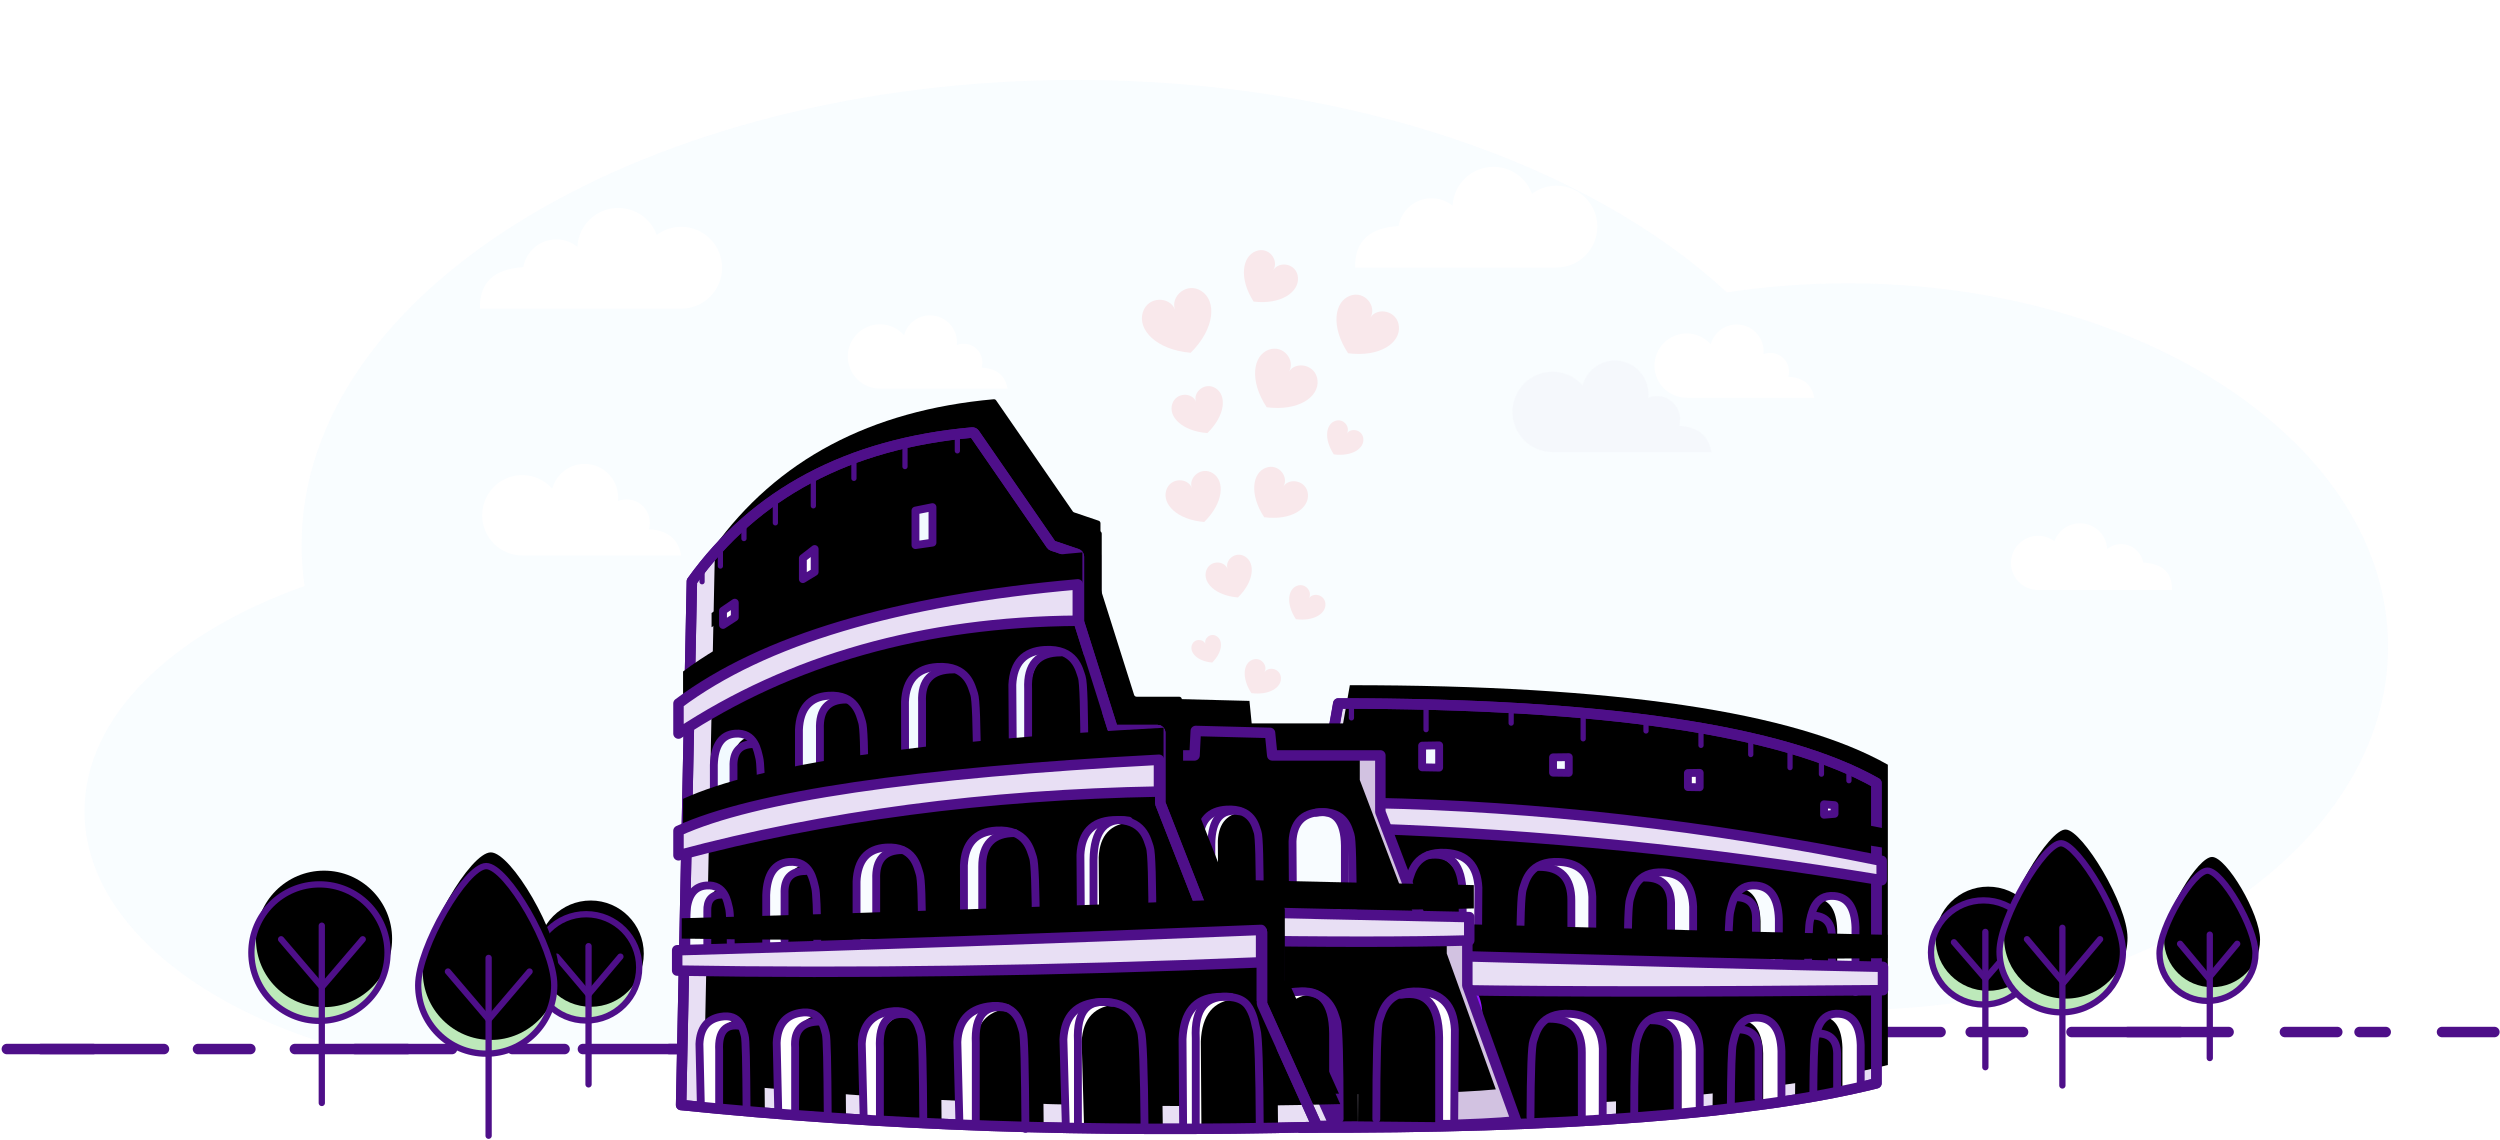 <?xml version="1.0" encoding="UTF-8"?>
<svg width="1094px" height="499px" viewBox="0 0 1094 499" version="1.1" xmlns="http://www.w3.org/2000/svg" xmlns:xlink="http://www.w3.org/1999/xlink">
    <!-- Generator: Sketch 48.2 (47327) - http://www.bohemiancoding.com/sketch -->
    <title>Group 8</title>
    <desc>Created with Sketch.</desc>
    <defs>
        <rect id="path-1" x="0" y="0" width="1083" height="460"></rect>
        <filter x="-14.9%" y="-34.4%" width="129.8%" height="168.8%" filterUnits="objectBoundingBox" id="filter-3">
            <feGaussianBlur stdDeviation="50" in="SourceGraphic"></feGaussianBlur>
        </filter>
        <path d="M0.102,185.567 C115.282,185.895 199.276,179.442 252.083,166.206 L252.083,34.797 C211.145,11.599 132.668,-2.08470123e-12 16.652,0 L11.602,28.629 L0.102,185.567 Z" id="path-4"></path>
        <filter x="-4.9%" y="-6.6%" width="109.8%" height="113.2%" filterUnits="objectBoundingBox" id="filter-6">
            <feOffset dx="-15" dy="-8" in="SourceAlpha" result="shadowOffsetInner1"></feOffset>
            <feComposite in="shadowOffsetInner1" in2="SourceAlpha" operator="arithmetic" k2="-1" k3="1" result="shadowInnerInner1"></feComposite>
            <feColorMatrix values="0 0 0 0 0.824   0 0 0 0 0.761   0 0 0 0 0.882  0 0 0 1 0" type="matrix" in="shadowInnerInner1" result="shadowMatrixInner1"></feColorMatrix>
            <feOffset dx="20" dy="0" in="SourceAlpha" result="shadowOffsetInner2"></feOffset>
            <feComposite in="shadowOffsetInner2" in2="SourceAlpha" operator="arithmetic" k2="-1" k3="1" result="shadowInnerInner2"></feComposite>
            <feColorMatrix values="0 0 0 0 0.824   0 0 0 0 0.761   0 0 0 0 0.882  0 0 0 1 0" type="matrix" in="shadowInnerInner2" result="shadowMatrixInner2"></feColorMatrix>
            <feMerge>
                <feMergeNode in="shadowMatrixInner1"></feMergeNode>
                <feMergeNode in="shadowMatrixInner2"></feMergeNode>
            </feMerge>
        </filter>
        <path d="M0,42.094 L0,13.71 C0.309,5.08 3.404,0.525 9.286,0.043 C18.108,-0.679 19.157,7.838 19.896,10.664 C20.39,12.549 20.675,21.301 20.752,36.92" id="path-7"></path>
        <filter x="-27.6%" y="-13.6%" width="155.1%" height="127.2%" filterUnits="objectBoundingBox" id="filter-8">
            <feOffset dx="8" dy="1" in="SourceAlpha" result="shadowOffsetInner1"></feOffset>
            <feComposite in="shadowOffsetInner1" in2="SourceAlpha" operator="arithmetic" k2="-1" k3="1" result="shadowInnerInner1"></feComposite>
            <feColorMatrix values="0 0 0 0 0.824   0 0 0 0 0.761   0 0 0 0 0.882  0 0 0 1 0" type="matrix" in="shadowInnerInner1"></feColorMatrix>
        </filter>
        <path d="M0.307,44.958 L0.307,14.642 C0.637,5.426 3.943,0.561 10.224,0.046 C19.647,-0.725 20.767,8.371 21.557,11.39 C22.084,13.403 22.388,23.002 22.471,40.188" id="path-9"></path>
        <filter x="-25.8%" y="-12.7%" width="151.6%" height="125.4%" filterUnits="objectBoundingBox" id="filter-10">
            <feOffset dx="8" dy="1" in="SourceAlpha" result="shadowOffsetInner1"></feOffset>
            <feComposite in="shadowOffsetInner1" in2="SourceAlpha" operator="arithmetic" k2="-1" k3="1" result="shadowInnerInner1"></feComposite>
            <feColorMatrix values="0 0 0 0 0.824   0 0 0 0 0.761   0 0 0 0 0.882  0 0 0 1 0" type="matrix" in="shadowInnerInner1"></feColorMatrix>
        </filter>
        <path d="M0,46.075 L0,15.006 C0.429,5.561 4.728,0.575 12.897,0.047 C25.15,-0.743 26.606,8.579 27.634,11.673 C28.319,13.736 28.656,24.607 28.646,44.287" id="path-11"></path>
        <filter x="-20.0%" y="-12.4%" width="139.9%" height="124.8%" filterUnits="objectBoundingBox" id="filter-12">
            <feOffset dx="8" dy="1" in="SourceAlpha" result="shadowOffsetInner1"></feOffset>
            <feComposite in="shadowOffsetInner1" in2="SourceAlpha" operator="arithmetic" k2="-1" k3="1" result="shadowInnerInner1"></feComposite>
            <feColorMatrix values="0 0 0 0 0.824   0 0 0 0 0.761   0 0 0 0 0.882  0 0 0 1 0" type="matrix" in="shadowInnerInner1"></feColorMatrix>
        </filter>
        <path d="M0.056,49.272 L0,15.284 C0.472,5.664 5.201,0.585 14.186,0.048 C27.665,-0.757 29.267,8.738 30.397,11.889 C31.151,13.99 31.568,25.106 31.649,45.237" id="path-13"></path>
        <filter x="-18.1%" y="-11.6%" width="136.1%" height="123.2%" filterUnits="objectBoundingBox" id="filter-14">
            <feOffset dx="8" dy="1" in="SourceAlpha" result="shadowOffsetInner1"></feOffset>
            <feComposite in="shadowOffsetInner1" in2="SourceAlpha" operator="arithmetic" k2="-1" k3="1" result="shadowInnerInner1"></feComposite>
            <feColorMatrix values="0 0 0 0 0.824   0 0 0 0 0.761   0 0 0 0 0.882  0 0 0 1 0" type="matrix" in="shadowInnerInner1"></feColorMatrix>
        </filter>
        <ellipse id="path-15" cx="29.792" cy="29.864" rx="29.792" ry="29.864"></ellipse>
        <filter x="-7.3%" y="-7.3%" width="114.7%" height="114.6%" filterUnits="objectBoundingBox" id="filter-16">
            <feOffset dx="-3" dy="-6" in="SourceAlpha" result="shadowOffsetInner1"></feOffset>
            <feComposite in="shadowOffsetInner1" in2="SourceAlpha" operator="arithmetic" k2="-1" k3="1" result="shadowInnerInner1"></feComposite>
            <feColorMatrix values="0 0 0 0 0.702   0 0 0 0 0.867   0 0 0 0 0.69  0 0 0 1 0" type="matrix" in="shadowInnerInner1" result="shadowMatrixInner1"></feColorMatrix>
            <feOffset dx="5" dy="0" in="SourceAlpha" result="shadowOffsetInner2"></feOffset>
            <feComposite in="shadowOffsetInner2" in2="SourceAlpha" operator="arithmetic" k2="-1" k3="1" result="shadowInnerInner2"></feComposite>
            <feColorMatrix values="0 0 0 0 0.882   0 0 0 0 0.957   0 0 0 0 0.875  0 0 0 1 0" type="matrix" in="shadowInnerInner2" result="shadowMatrixInner2"></feColorMatrix>
            <feMerge>
                <feMergeNode in="shadowMatrixInner1"></feMergeNode>
                <feMergeNode in="shadowMatrixInner2"></feMergeNode>
            </feMerge>
        </filter>
        <ellipse id="path-17" cx="23.203" cy="23.255" rx="23.203" ry="23.255"></ellipse>
        <filter x="-9.4%" y="-9.4%" width="118.9%" height="118.8%" filterUnits="objectBoundingBox" id="filter-18">
            <feOffset dx="-3" dy="-6" in="SourceAlpha" result="shadowOffsetInner1"></feOffset>
            <feComposite in="shadowOffsetInner1" in2="SourceAlpha" operator="arithmetic" k2="-1" k3="1" result="shadowInnerInner1"></feComposite>
            <feColorMatrix values="0 0 0 0 0.702   0 0 0 0 0.867   0 0 0 0 0.69  0 0 0 1 0" type="matrix" in="shadowInnerInner1" result="shadowMatrixInner1"></feColorMatrix>
            <feOffset dx="5" dy="0" in="SourceAlpha" result="shadowOffsetInner2"></feOffset>
            <feComposite in="shadowOffsetInner2" in2="SourceAlpha" operator="arithmetic" k2="-1" k3="1" result="shadowInnerInner2"></feComposite>
            <feColorMatrix values="0 0 0 0 0.882   0 0 0 0 0.957   0 0 0 0 0.875  0 0 0 1 0" type="matrix" in="shadowInnerInner2" result="shadowMatrixInner2"></feColorMatrix>
            <feMerge>
                <feMergeNode in="shadowMatrixInner1"></feMergeNode>
                <feMergeNode in="shadowMatrixInner2"></feMergeNode>
            </feMerge>
        </filter>
        <path d="M29.773,82.08 C46.216,82.08 59.546,68.676 59.546,52.141 C59.546,35.606 38.708,0 29.773,0 C20.838,0 0,35.606 0,52.141 C0,68.676 13.33,82.08 29.773,82.08 Z" id="path-19"></path>
        <filter x="-7.3%" y="-5.3%" width="114.7%" height="110.7%" filterUnits="objectBoundingBox" id="filter-20">
            <feOffset dx="-3" dy="-6" in="SourceAlpha" result="shadowOffsetInner1"></feOffset>
            <feComposite in="shadowOffsetInner1" in2="SourceAlpha" operator="arithmetic" k2="-1" k3="1" result="shadowInnerInner1"></feComposite>
            <feColorMatrix values="0 0 0 0 0.702   0 0 0 0 0.867   0 0 0 0 0.69  0 0 0 1 0" type="matrix" in="shadowInnerInner1" result="shadowMatrixInner1"></feColorMatrix>
            <feOffset dx="5" dy="0" in="SourceAlpha" result="shadowOffsetInner2"></feOffset>
            <feComposite in="shadowOffsetInner2" in2="SourceAlpha" operator="arithmetic" k2="-1" k3="1" result="shadowInnerInner2"></feComposite>
            <feColorMatrix values="0 0 0 0 0.882   0 0 0 0 0.957   0 0 0 0 0.875  0 0 0 1 0" type="matrix" in="shadowInnerInner2" result="shadowMatrixInner2"></feColorMatrix>
            <feMerge>
                <feMergeNode in="shadowMatrixInner1"></feMergeNode>
                <feMergeNode in="shadowMatrixInner2"></feMergeNode>
            </feMerge>
        </filter>
        <ellipse id="path-21" cx="23" cy="22.791" rx="23" ry="22.791"></ellipse>
        <filter x="-9.5%" y="-9.6%" width="119.0%" height="119.2%" filterUnits="objectBoundingBox" id="filter-22">
            <feOffset dx="-3" dy="-6" in="SourceAlpha" result="shadowOffsetInner1"></feOffset>
            <feComposite in="shadowOffsetInner1" in2="SourceAlpha" operator="arithmetic" k2="-1" k3="1" result="shadowInnerInner1"></feComposite>
            <feColorMatrix values="0 0 0 0 0.702   0 0 0 0 0.867   0 0 0 0 0.69  0 0 0 1 0" type="matrix" in="shadowInnerInner1" result="shadowMatrixInner1"></feColorMatrix>
            <feOffset dx="5" dy="0" in="SourceAlpha" result="shadowOffsetInner2"></feOffset>
            <feComposite in="shadowOffsetInner2" in2="SourceAlpha" operator="arithmetic" k2="-1" k3="1" result="shadowInnerInner2"></feComposite>
            <feColorMatrix values="0 0 0 0 0.882   0 0 0 0 0.957   0 0 0 0 0.875  0 0 0 1 0" type="matrix" in="shadowInnerInner2" result="shadowMatrixInner2"></feColorMatrix>
            <feMerge>
                <feMergeNode in="shadowMatrixInner1"></feMergeNode>
                <feMergeNode in="shadowMatrixInner2"></feMergeNode>
            </feMerge>
        </filter>
        <path d="M27,74 C41.912,74 54,62.094 54,47.406 C54,32.719 34.378,0.369 27,0.003 C19.622,-0.363 0,32.719 0,47.406 C0,62.094 12.088,74 27,74 Z" id="path-23"></path>
        <filter x="-8.1%" y="-5.9%" width="116.2%" height="111.8%" filterUnits="objectBoundingBox" id="filter-24">
            <feOffset dx="-3" dy="-6" in="SourceAlpha" result="shadowOffsetInner1"></feOffset>
            <feComposite in="shadowOffsetInner1" in2="SourceAlpha" operator="arithmetic" k2="-1" k3="1" result="shadowInnerInner1"></feComposite>
            <feColorMatrix values="0 0 0 0 0.702   0 0 0 0 0.867   0 0 0 0 0.69  0 0 0 1 0" type="matrix" in="shadowInnerInner1" result="shadowMatrixInner1"></feColorMatrix>
            <feOffset dx="5" dy="0" in="SourceAlpha" result="shadowOffsetInner2"></feOffset>
            <feComposite in="shadowOffsetInner2" in2="SourceAlpha" operator="arithmetic" k2="-1" k3="1" result="shadowInnerInner2"></feComposite>
            <feColorMatrix values="0 0 0 0 0.882   0 0 0 0 0.957   0 0 0 0 0.875  0 0 0 1 0" type="matrix" in="shadowInnerInner2" result="shadowMatrixInner2"></feColorMatrix>
            <feMerge>
                <feMergeNode in="shadowMatrixInner1"></feMergeNode>
                <feMergeNode in="shadowMatrixInner2"></feMergeNode>
            </feMerge>
        </filter>
        <path d="M21,57 C32.598,57 42,47.691 42,36.209 C42,24.726 27.302,0 21,0 C14.698,0 0,24.726 0,36.209 C0,47.691 9.402,57 21,57 Z" id="path-25"></path>
        <filter x="-10.4%" y="-7.7%" width="120.8%" height="115.4%" filterUnits="objectBoundingBox" id="filter-26">
            <feOffset dx="-3" dy="-6" in="SourceAlpha" result="shadowOffsetInner1"></feOffset>
            <feComposite in="shadowOffsetInner1" in2="SourceAlpha" operator="arithmetic" k2="-1" k3="1" result="shadowInnerInner1"></feComposite>
            <feColorMatrix values="0 0 0 0 0.702   0 0 0 0 0.867   0 0 0 0 0.69  0 0 0 1 0" type="matrix" in="shadowInnerInner1" result="shadowMatrixInner1"></feColorMatrix>
            <feOffset dx="5" dy="0" in="SourceAlpha" result="shadowOffsetInner2"></feOffset>
            <feComposite in="shadowOffsetInner2" in2="SourceAlpha" operator="arithmetic" k2="-1" k3="1" result="shadowInnerInner2"></feComposite>
            <feColorMatrix values="0 0 0 0 0.882   0 0 0 0 0.957   0 0 0 0 0.875  0 0 0 1 0" type="matrix" in="shadowInnerInner2" result="shadowMatrixInner2"></feColorMatrix>
            <feMerge>
                <feMergeNode in="shadowMatrixInner1"></feMergeNode>
                <feMergeNode in="shadowMatrixInner2"></feMergeNode>
            </feMerge>
        </filter>
        <path d="M0,42.094 L0,13.71 C0.309,5.08 3.404,0.525 9.286,0.043 C18.108,-0.679 19.157,7.838 19.896,10.664 C20.39,12.549 20.675,19.391 20.752,31.192" id="path-27"></path>
        <filter x="-27.6%" y="-13.6%" width="155.1%" height="127.2%" filterUnits="objectBoundingBox" id="filter-28">
            <feOffset dx="8" dy="1" in="SourceAlpha" result="shadowOffsetInner1"></feOffset>
            <feComposite in="shadowOffsetInner1" in2="SourceAlpha" operator="arithmetic" k2="-1" k3="1" result="shadowInnerInner1"></feComposite>
            <feColorMatrix values="0 0 0 0 0.824   0 0 0 0 0.761   0 0 0 0 0.882  0 0 0 1 0" type="matrix" in="shadowInnerInner1"></feColorMatrix>
        </filter>
        <path d="M0.307,44.958 L0.307,14.642 C0.637,5.426 3.943,0.561 10.224,0.046 C19.647,-0.725 20.767,8.371 21.557,11.39 C22.084,13.403 22.388,21.093 22.471,34.46" id="path-29"></path>
        <filter x="-25.8%" y="-12.7%" width="151.6%" height="125.4%" filterUnits="objectBoundingBox" id="filter-30">
            <feOffset dx="8" dy="1" in="SourceAlpha" result="shadowOffsetInner1"></feOffset>
            <feComposite in="shadowOffsetInner1" in2="SourceAlpha" operator="arithmetic" k2="-1" k3="1" result="shadowInnerInner1"></feComposite>
            <feColorMatrix values="0 0 0 0 0.824   0 0 0 0 0.761   0 0 0 0 0.882  0 0 0 1 0" type="matrix" in="shadowInnerInner1"></feColorMatrix>
        </filter>
        <path d="M0,46.075 L0,15.006 C0.429,5.561 4.728,0.575 12.897,0.047 C25.15,-0.743 26.606,8.579 27.634,11.673 C28.319,13.736 28.656,23.271 28.646,40.278" id="path-31"></path>
        <filter x="-20.0%" y="-12.4%" width="139.9%" height="124.8%" filterUnits="objectBoundingBox" id="filter-32">
            <feOffset dx="8" dy="1" in="SourceAlpha" result="shadowOffsetInner1"></feOffset>
            <feComposite in="shadowOffsetInner1" in2="SourceAlpha" operator="arithmetic" k2="-1" k3="1" result="shadowInnerInner1"></feComposite>
            <feColorMatrix values="0 0 0 0 0.824   0 0 0 0 0.761   0 0 0 0 0.882  0 0 0 1 0" type="matrix" in="shadowInnerInner1"></feColorMatrix>
        </filter>
        <path d="M0.056,49.272 L0,15.284 C0.472,5.664 5.201,0.585 14.186,0.048 C27.665,-0.757 29.267,8.738 30.397,11.889 C31.151,13.99 31.568,25.106 31.649,45.237" id="path-33"></path>
        <filter x="-18.1%" y="-11.6%" width="136.1%" height="123.2%" filterUnits="objectBoundingBox" id="filter-34">
            <feOffset dx="8" dy="1" in="SourceAlpha" result="shadowOffsetInner1"></feOffset>
            <feComposite in="shadowOffsetInner1" in2="SourceAlpha" operator="arithmetic" k2="-1" k3="1" result="shadowInnerInner1"></feComposite>
            <feColorMatrix values="0 0 0 0 0.824   0 0 0 0 0.761   0 0 0 0 0.882  0 0 0 1 0" type="matrix" in="shadowInnerInner1"></feColorMatrix>
        </filter>
        <path d="M0.25,51.543 L0,15.284 C0.472,5.664 5.201,0.585 14.186,0.048 C27.665,-0.757 29.267,8.738 30.397,11.889 C31.151,13.99 31.528,26.42 31.528,49.18" id="path-35"></path>
        <filter x="-18.1%" y="-11.1%" width="136.3%" height="122.2%" filterUnits="objectBoundingBox" id="filter-36">
            <feOffset dx="8" dy="1" in="SourceAlpha" result="shadowOffsetInner1"></feOffset>
            <feComposite in="shadowOffsetInner1" in2="SourceAlpha" operator="arithmetic" k2="-1" k3="1" result="shadowInnerInner1"></feComposite>
            <feColorMatrix values="0 0 0 0 0.824   0 0 0 0 0.761   0 0 0 0 0.882  0 0 0 1 0" type="matrix" in="shadowInnerInner1"></feColorMatrix>
        </filter>
        <path d="M820.99,423.085 L820.99,433.297 C743.233,434.043 680.976,434.043 634.219,433.297 L634.546,418.391 C715.053,420.612 777.2,422.176 820.99,423.085 Z" id="path-37"></path>
        <filter x="-5.0%" y="-60.1%" width="109.9%" height="220.2%" filterUnits="objectBoundingBox" id="filter-38">
            <feOffset dx="-9" dy="-14" in="SourceAlpha" result="shadowOffsetInner1"></feOffset>
            <feComposite in="shadowOffsetInner1" in2="SourceAlpha" operator="arithmetic" k2="-1" k3="1" result="shadowInnerInner1"></feComposite>
            <feColorMatrix values="0 0 0 0 0.824   0 0 0 0 0.761   0 0 0 0 0.882  0 0 0 1 0" type="matrix" in="shadowInnerInner1" result="shadowMatrixInner1"></feColorMatrix>
            <feOffset dx="11" dy="0" in="SourceAlpha" result="shadowOffsetInner2"></feOffset>
            <feComposite in="shadowOffsetInner2" in2="SourceAlpha" operator="arithmetic" k2="-1" k3="1" result="shadowInnerInner2"></feComposite>
            <feColorMatrix values="0 0 0 0 0.953   0 0 0 0 0.933   0 0 0 0 0.976  0 0 0 1 0" type="matrix" in="shadowInnerInner2" result="shadowMatrixInner2"></feColorMatrix>
            <feMerge>
                <feMergeNode in="shadowMatrixInner1"></feMergeNode>
                <feMergeNode in="shadowMatrixInner2"></feMergeNode>
            </feMerge>
        </filter>
        <path d="M820.417,385.169 C745.022,372.643 670.542,365.143 596.979,362.669 L596.979,351.374 C669.67,352.764 744.149,361.206 820.417,376.701 L820.417,385.169 Z" id="path-39"></path>
        <filter x="-4.2%" y="-27.5%" width="108.3%" height="155.0%" filterUnits="objectBoundingBox" id="filter-40">
            <feOffset dx="-9" dy="-14" in="SourceAlpha" result="shadowOffsetInner1"></feOffset>
            <feComposite in="shadowOffsetInner1" in2="SourceAlpha" operator="arithmetic" k2="-1" k3="1" result="shadowInnerInner1"></feComposite>
            <feColorMatrix values="0 0 0 0 0.824   0 0 0 0 0.761   0 0 0 0 0.882  0 0 0 1 0" type="matrix" in="shadowInnerInner1" result="shadowMatrixInner1"></feColorMatrix>
            <feOffset dx="11" dy="0" in="SourceAlpha" result="shadowOffsetInner2"></feOffset>
            <feComposite in="shadowOffsetInner2" in2="SourceAlpha" operator="arithmetic" k2="-1" k3="1" result="shadowInnerInner2"></feComposite>
            <feColorMatrix values="0 0 0 0 0.953   0 0 0 0 0.933   0 0 0 0 0.976  0 0 0 1 0" type="matrix" in="shadowInnerInner2" result="shadowMatrixInner2"></feColorMatrix>
            <feMerge>
                <feMergeNode in="shadowMatrixInner1"></feMergeNode>
                <feMergeNode in="shadowMatrixInner2"></feMergeNode>
            </feMerge>
        </filter>
        <path d="M568.722,492.818 C613.547,493.028 644.164,492.327 660.573,490.716 L639.104,431.26 L639.104,407.742 L620.954,407.742 L601.043,355.31 L601.043,330.565 L553.737,330.565 L552.76,320.713 L520.27,319.87 L519.727,330.565 L495.573,330.565 L499.608,436.346 L568.722,492.818 Z" id="path-41"></path>
        <filter x="-5.6%" y="-5.4%" width="111.3%" height="110.7%" filterUnits="objectBoundingBox" id="filter-42">
            <feOffset dx="-9" dy="-14" in="SourceAlpha" result="shadowOffsetInner1"></feOffset>
            <feComposite in="shadowOffsetInner1" in2="SourceAlpha" operator="arithmetic" k2="-1" k3="1" result="shadowInnerInner1"></feComposite>
            <feColorMatrix values="0 0 0 0 0.824   0 0 0 0 0.761   0 0 0 0 0.882  0 0 0 1 0" type="matrix" in="shadowInnerInner1"></feColorMatrix>
        </filter>
        <path d="M549.127,489.99 L548.854,450.502 C549.369,440.025 554.525,434.494 564.322,433.909 C579.017,433.032 580.764,443.372 581.997,446.805 C582.818,449.093 583.229,463.376 583.229,489.654" id="path-43"></path>
        <filter x="-16.6%" y="-10.2%" width="133.3%" height="120.4%" filterUnits="objectBoundingBox" id="filter-44">
            <feOffset dx="8" dy="1" in="SourceAlpha" result="shadowOffsetInner1"></feOffset>
            <feComposite in="shadowOffsetInner1" in2="SourceAlpha" operator="arithmetic" k2="-1" k3="1" result="shadowInnerInner1"></feComposite>
            <feColorMatrix values="0 0 0 0 0.824   0 0 0 0 0.761   0 0 0 0 0.882  0 0 0 1 0" type="matrix" in="shadowInnerInner1"></feColorMatrix>
        </filter>
        <path d="M522.136,397.198 L521.927,366.977 C522.322,358.959 526.274,354.726 533.785,354.278 C545.052,353.607 546.391,361.521 547.336,364.147 C547.966,365.898 548.281,376.829 548.281,396.94" id="path-45"></path>
        <filter x="-21.7%" y="-13.3%" width="143.4%" height="126.6%" filterUnits="objectBoundingBox" id="filter-46">
            <feOffset dx="8" dy="1" in="SourceAlpha" result="shadowOffsetInner1"></feOffset>
            <feComposite in="shadowOffsetInner1" in2="SourceAlpha" operator="arithmetic" k2="-1" k3="1" result="shadowInnerInner1"></feComposite>
            <feColorMatrix values="0 0 0 0 0.824   0 0 0 0 0.761   0 0 0 0 0.882  0 0 0 1 0" type="matrix" in="shadowInnerInner1"></feColorMatrix>
        </filter>
        <path d="M639.948,401.325 L639.948,411.531 C613.821,412.277 577.345,412.277 530.521,411.531 L530.849,398.916 C559.73,399.614 596.096,400.417 639.948,401.325 Z" id="path-47"></path>
        <filter x="-8.5%" y="-70.5%" width="117.0%" height="241.1%" filterUnits="objectBoundingBox" id="filter-48">
            <feOffset dx="-9" dy="-14" in="SourceAlpha" result="shadowOffsetInner1"></feOffset>
            <feComposite in="shadowOffsetInner1" in2="SourceAlpha" operator="arithmetic" k2="-1" k3="1" result="shadowInnerInner1"></feComposite>
            <feColorMatrix values="0 0 0 0 0.824   0 0 0 0 0.761   0 0 0 0 0.882  0 0 0 1 0" type="matrix" in="shadowInnerInner1" result="shadowMatrixInner1"></feColorMatrix>
            <feOffset dx="11" dy="0" in="SourceAlpha" result="shadowOffsetInner2"></feOffset>
            <feComposite in="shadowOffsetInner2" in2="SourceAlpha" operator="arithmetic" k2="-1" k3="1" result="shadowInnerInner2"></feComposite>
            <feColorMatrix values="0 0 0 0 0.953   0 0 0 0 0.933   0 0 0 0 0.976  0 0 0 1 0" type="matrix" in="shadowInnerInner2" result="shadowMatrixInner2"></feColorMatrix>
            <feMerge>
                <feMergeNode in="shadowMatrixInner1"></feMergeNode>
                <feMergeNode in="shadowMatrixInner2"></feMergeNode>
            </feMerge>
        </filter>
        <path d="M429.854,188.705 C375.796,193.577 334.917,215.277 307.218,253.805 L302.5,482.983 C389.785,491.93 482.597,495.128 580.938,492.58 L556.784,438.965 C556.717,438.817 556.683,438.656 556.683,438.494 L556.683,407.348 C556.683,406.715 556.17,406.202 555.537,406.202 L534.614,406.202 C534.143,406.202 533.719,405.913 533.547,405.474 L512.247,351.084 C512.195,350.951 512.168,350.809 512.168,350.666 L512.168,320.027 C512.168,319.394 511.655,318.881 511.022,318.881 L492.373,318.881 C491.873,318.881 491.431,318.557 491.28,318.08 L476.621,271.706 C476.585,271.594 476.567,271.477 476.567,271.36 L476.567,242.959 C476.567,242.468 476.255,242.032 475.79,241.874 L465.021,238.217 C464.788,238.137 464.586,237.985 464.446,237.783 L430.9,189.195 C430.665,188.855 430.266,188.668 429.854,188.705 Z" id="path-49"></path>
        <filter x="-3.3%" y="-3.0%" width="106.7%" height="106.1%" filterUnits="objectBoundingBox" id="filter-50">
            <feOffset dx="-9" dy="-14" in="SourceAlpha" result="shadowOffsetInner1"></feOffset>
            <feComposite in="shadowOffsetInner1" in2="SourceAlpha" operator="arithmetic" k2="-1" k3="1" result="shadowInnerInner1"></feComposite>
            <feColorMatrix values="0 0 0 0 0.824   0 0 0 0 0.761   0 0 0 0 0.882  0 0 0 1 0" type="matrix" in="shadowInnerInner1" result="shadowMatrixInner1"></feColorMatrix>
            <feOffset dx="11" dy="0" in="SourceAlpha" result="shadowOffsetInner2"></feOffset>
            <feComposite in="shadowOffsetInner2" in2="SourceAlpha" operator="arithmetic" k2="-1" k3="1" result="shadowInnerInner2"></feComposite>
            <feColorMatrix values="0 0 0 0 0.953   0 0 0 0 0.933   0 0 0 0 0.976  0 0 0 1 0" type="matrix" in="shadowInnerInner2" result="shadowMatrixInner2"></feColorMatrix>
            <feMerge>
                <feMergeNode in="shadowMatrixInner1"></feMergeNode>
                <feMergeNode in="shadowMatrixInner2"></feMergeNode>
            </feMerge>
        </filter>
        <path d="M422.406,189.278 C368.348,194.15 327.469,215.85 299.77,254.378 L295.052,483.556 C382.337,492.502 475.149,495.701 573.49,493.152 L549.336,439.537 C549.269,439.389 549.235,439.229 549.235,439.067 L549.235,407.921 C549.235,407.288 548.722,406.775 548.089,406.775 L527.166,406.775 C526.695,406.775 526.271,406.486 526.099,406.047 L504.799,351.657 C504.747,351.523 504.72,351.382 504.72,351.239 L504.72,320.599 C504.72,319.967 504.207,319.454 503.574,319.454 L484.925,319.454 C484.425,319.454 483.983,319.13 483.832,318.653 L469.173,272.278 C469.137,272.167 469.119,272.05 469.119,271.933 L469.119,243.532 C469.119,243.041 468.807,242.605 468.342,242.447 L457.573,238.789 C457.34,238.71 457.138,238.558 456.999,238.356 L423.452,189.768 C423.218,189.428 422.818,189.241 422.406,189.278 Z" id="path-51"></path>
        <filter x="-4.4%" y="-4.0%" width="108.8%" height="108.1%" filterUnits="objectBoundingBox" id="filter-52">
            <feOffset dx="-10" dy="-10" in="SourceAlpha" result="shadowOffsetInner1"></feOffset>
            <feComposite in="shadowOffsetInner1" in2="SourceAlpha" operator="arithmetic" k2="-1" k3="1" result="shadowInnerInner1"></feComposite>
            <feColorMatrix values="0 0 0 0 0.824   0 0 0 0 0.761   0 0 0 0 0.882  0 0 0 1 0" type="matrix" in="shadowInnerInner1" result="shadowMatrixInner1"></feColorMatrix>
            <feOffset dx="20" dy="0" in="SourceAlpha" result="shadowOffsetInner2"></feOffset>
            <feComposite in="shadowOffsetInner2" in2="SourceAlpha" operator="arithmetic" k2="-1" k3="1" result="shadowInnerInner2"></feComposite>
            <feColorMatrix values="0 0 0 0 0.953   0 0 0 0 0.933   0 0 0 0 0.976  0 0 0 1 0" type="matrix" in="shadowInnerInner2" result="shadowMatrixInner2"></feColorMatrix>
            <feMerge>
                <feMergeNode in="shadowMatrixInner1"></feMergeNode>
                <feMergeNode in="shadowMatrixInner2"></feMergeNode>
            </feMerge>
        </filter>
        <path d="M463.4,492.697 L462.344,454.822 C462.87,444.51 468.146,439.066 478.17,438.491 C493.207,437.627 494.995,447.805 496.256,451.183 C497.097,453.435 497.633,467.708 497.865,494" id="path-53"></path>
        <filter x="-16.1%" y="-10.3%" width="132.2%" height="120.6%" filterUnits="objectBoundingBox" id="filter-54">
            <feOffset dx="8" dy="1" in="SourceAlpha" result="shadowOffsetInner1"></feOffset>
            <feComposite in="shadowOffsetInner1" in2="SourceAlpha" operator="arithmetic" k2="-1" k3="1" result="shadowInnerInner1"></feComposite>
            <feColorMatrix values="0 0 0 0 0.824   0 0 0 0 0.761   0 0 0 0 0.882  0 0 0 1 0" type="matrix" in="shadowInnerInner1"></feColorMatrix>
        </filter>
        <path d="M303.69,483.627 L303.073,456.846 C303.38,449.959 306.461,445.999 312.316,444.964 C321.098,443.365 322.142,450.749 322.878,453.193 C323.369,454.833 323.563,465.017 323.698,485.981" id="path-55"></path>
        <filter x="-27.7%" y="-13.9%" width="155.5%" height="127.7%" filterUnits="objectBoundingBox" id="filter-56">
            <feOffset dx="8" dy="1" in="SourceAlpha" result="shadowOffsetInner1"></feOffset>
            <feComposite in="shadowOffsetInner1" in2="SourceAlpha" operator="arithmetic" k2="-1" k3="1" result="shadowInnerInner1"></feComposite>
            <feColorMatrix values="0 0 0 0 0.824   0 0 0 0 0.761   0 0 0 0 0.882  0 0 0 1 0" type="matrix" in="shadowInnerInner1"></feColorMatrix>
        </filter>
        <path d="M337.543,485.689 L336.875,456.304 C337.208,448.748 340.546,444.403 346.888,443.268 C356.402,441.513 357.533,449.615 358.331,452.296 C358.863,454.096 359.072,465.27 359.219,488.272" id="path-57"></path>
        <filter x="-25.6%" y="-12.7%" width="151.2%" height="125.3%" filterUnits="objectBoundingBox" id="filter-58">
            <feOffset dx="8" dy="1" in="SourceAlpha" result="shadowOffsetInner1"></feOffset>
            <feComposite in="shadowOffsetInner1" in2="SourceAlpha" operator="arithmetic" k2="-1" k3="1" result="shadowInnerInner1"></feComposite>
            <feColorMatrix values="0 0 0 0 0.824   0 0 0 0 0.761   0 0 0 0 0.882  0 0 0 1 0" type="matrix" in="shadowInnerInner1"></feColorMatrix>
        </filter>
        <path d="M374.92,488.357 L374.115,456.74 C374.516,448.61 378.539,443.935 386.182,442.714 C397.647,440.826 399.01,449.543 399.972,452.428 C400.613,454.364 400.865,466.387 401.042,491.136" id="path-59"></path>
        <filter x="-21.2%" y="-11.8%" width="142.5%" height="123.5%" filterUnits="objectBoundingBox" id="filter-60">
            <feOffset dx="8" dy="1" in="SourceAlpha" result="shadowOffsetInner1"></feOffset>
            <feComposite in="shadowOffsetInner1" in2="SourceAlpha" operator="arithmetic" k2="-1" k3="1" result="shadowInnerInner1"></feComposite>
            <feColorMatrix values="0 0 0 0 0.824   0 0 0 0 0.761   0 0 0 0 0.882  0 0 0 1 0" type="matrix" in="shadowInnerInner1"></feColorMatrix>
        </filter>
        <path d="M416.828,490.927 L415.938,455.962 C416.382,446.971 420.832,441.801 429.289,440.45 C441.973,438.363 443.481,448.002 444.545,451.193 C445.255,453.334 445.534,466.63 445.729,494" id="path-61"></path>
        <filter x="-19.2%" y="-10.6%" width="138.4%" height="121.3%" filterUnits="objectBoundingBox" id="filter-62">
            <feOffset dx="8" dy="1" in="SourceAlpha" result="shadowOffsetInner1"></feOffset>
            <feComposite in="shadowOffsetInner1" in2="SourceAlpha" operator="arithmetic" k2="-1" k3="1" result="shadowInnerInner1"></feComposite>
            <feColorMatrix values="0 0 0 0 0.824   0 0 0 0 0.761   0 0 0 0 0.882  0 0 0 1 0" type="matrix" in="shadowInnerInner1"></feColorMatrix>
        </filter>
        <path d="M514.746,494 L514.479,454.693 C514.982,443.049 520.02,436.902 529.593,436.252 C537.808,435.694 541.58,437.378 543.788,441.208 C545.996,445.039 546.35,448.951 546.865,450.583 C547.668,453.126 548.14,467.502 548.281,493.71" id="path-63"></path>
        <filter x="-16.9%" y="-9.9%" width="133.8%" height="119.8%" filterUnits="objectBoundingBox" id="filter-64">
            <feOffset dx="8" dy="1" in="SourceAlpha" result="shadowOffsetInner1"></feOffset>
            <feComposite in="shadowOffsetInner1" in2="SourceAlpha" operator="arithmetic" k2="-1" k3="1" result="shadowInnerInner1"></feComposite>
            <feColorMatrix values="0 0 0 0 0.824   0 0 0 0 0.761   0 0 0 0 0.882  0 0 0 1 0" type="matrix" in="shadowInnerInner1"></feColorMatrix>
        </filter>
        <path d="M346.615,350.228 L346.615,319.329 C347.044,309.935 351.343,304.976 359.511,304.452 C371.764,303.666 373.221,312.937 374.249,316.014 C374.934,318.065 375.271,327.548 375.26,344.463" id="path-65"></path>
        <filter x="-20.0%" y="-12.5%" width="139.9%" height="125.0%" filterUnits="objectBoundingBox" id="filter-66">
            <feOffset dx="8" dy="1" in="SourceAlpha" result="shadowOffsetInner1"></feOffset>
            <feComposite in="shadowOffsetInner1" in2="SourceAlpha" operator="arithmetic" k2="-1" k3="1" result="shadowInnerInner1"></feComposite>
            <feColorMatrix values="0 0 0 0 0.824   0 0 0 0 0.761   0 0 0 0 0.882  0 0 0 1 0" type="matrix" in="shadowInnerInner1"></feColorMatrix>
        </filter>
        <path d="M393.077,341.064 L393.021,307.084 C393.491,297.466 398.199,292.388 407.145,291.852 C420.564,291.047 422.16,300.539 423.285,303.69 C424.035,305.79 424.451,316.903 424.531,337.03" id="path-67"></path>
        <filter x="-18.1%" y="-11.6%" width="136.3%" height="123.2%" filterUnits="objectBoundingBox" id="filter-68">
            <feOffset dx="8" dy="1" in="SourceAlpha" result="shadowOffsetInner1"></feOffset>
            <feComposite in="shadowOffsetInner1" in2="SourceAlpha" operator="arithmetic" k2="-1" k3="1" result="shadowInnerInner1"></feComposite>
            <feColorMatrix values="0 0 0 0 0.824   0 0 0 0 0.761   0 0 0 0 0.882  0 0 0 1 0" type="matrix" in="shadowInnerInner1"></feColorMatrix>
        </filter>
        <path d="M440.25,335.909 L440,299.644 C440.472,290.022 445.198,284.942 454.178,284.405 C467.649,283.6 469.251,293.096 470.381,296.248 C471.134,298.349 471.51,310.782 471.51,333.545" id="path-69"></path>
        <filter x="-18.1%" y="-11.1%" width="136.3%" height="122.2%" filterUnits="objectBoundingBox" id="filter-70">
            <feOffset dx="8" dy="1" in="SourceAlpha" result="shadowOffsetInner1"></feOffset>
            <feComposite in="shadowOffsetInner1" in2="SourceAlpha" operator="arithmetic" k2="-1" k3="1" result="shadowInnerInner1"></feComposite>
            <feColorMatrix values="0 0 0 0 0.824   0 0 0 0 0.761   0 0 0 0 0.882  0 0 0 1 0" type="matrix" in="shadowInnerInner1"></feColorMatrix>
        </filter>
        <path d="M371.823,416.673 L371.823,385.773 C372.252,376.379 376.551,371.42 384.72,370.896 C396.972,370.11 398.429,379.381 399.457,382.458 C400.142,384.51 400.479,393.993 400.469,410.907" id="path-71"></path>
        <filter x="-20.0%" y="-12.5%" width="139.9%" height="125.0%" filterUnits="objectBoundingBox" id="filter-72">
            <feOffset dx="8" dy="1" in="SourceAlpha" result="shadowOffsetInner1"></feOffset>
            <feComposite in="shadowOffsetInner1" in2="SourceAlpha" operator="arithmetic" k2="-1" k3="1" result="shadowInnerInner1"></feComposite>
            <feColorMatrix values="0 0 0 0 0.824   0 0 0 0 0.761   0 0 0 0 0.882  0 0 0 1 0" type="matrix" in="shadowInnerInner1"></feColorMatrix>
        </filter>
        <path d="M418.858,412.663 L418.802,378.683 C419.272,369.065 423.98,363.988 432.926,363.451 C446.346,362.646 447.941,372.138 449.066,375.289 C449.817,377.389 450.232,388.503 450.312,408.629" id="path-73"></path>
        <filter x="-18.1%" y="-11.6%" width="136.3%" height="123.2%" filterUnits="objectBoundingBox" id="filter-74">
            <feOffset dx="8" dy="1" in="SourceAlpha" result="shadowOffsetInner1"></feOffset>
            <feComposite in="shadowOffsetInner1" in2="SourceAlpha" operator="arithmetic" k2="-1" k3="1" result="shadowInnerInner1"></feComposite>
            <feColorMatrix values="0 0 0 0 0.824   0 0 0 0 0.761   0 0 0 0 0.882  0 0 0 1 0" type="matrix" in="shadowInnerInner1"></feColorMatrix>
        </filter>
        <path d="M470.042,410.372 L469.792,374.107 C470.263,364.485 474.99,359.406 483.97,358.869 C497.441,358.063 499.042,367.56 500.172,370.711 C500.925,372.813 501.302,385.245 501.302,408.008" id="path-75"></path>
        <filter x="-18.1%" y="-11.1%" width="136.3%" height="122.2%" filterUnits="objectBoundingBox" id="filter-76">
            <feOffset dx="8" dy="1" in="SourceAlpha" result="shadowOffsetInner1"></feOffset>
            <feComposite in="shadowOffsetInner1" in2="SourceAlpha" operator="arithmetic" k2="-1" k3="1" result="shadowInnerInner1"></feComposite>
            <feColorMatrix values="0 0 0 0 0.824   0 0 0 0 0.761   0 0 0 0 0.882  0 0 0 1 0" type="matrix" in="shadowInnerInner1"></feColorMatrix>
        </filter>
        <path d="M0.273,56.193 L0,16.663 C0.515,6.175 5.67,0.638 15.466,0.053 C30.16,-0.825 31.907,9.526 33.139,12.962 C33.961,15.252 34.372,29.55 34.372,55.856" id="path-77"></path>
        <filter x="-16.6%" y="-10.2%" width="133.3%" height="120.4%" filterUnits="objectBoundingBox" id="filter-78">
            <feOffset dx="8" dy="1" in="SourceAlpha" result="shadowOffsetInner1"></feOffset>
            <feComposite in="shadowOffsetInner1" in2="SourceAlpha" operator="arithmetic" k2="-1" k3="1" result="shadowInnerInner1"></feComposite>
            <feColorMatrix values="0 0 0 0 0.824   0 0 0 0 0.761   0 0 0 0 0.882  0 0 0 1 0" type="matrix" in="shadowInnerInner1"></feColorMatrix>
        </filter>
        <path d="M332.292,421.828 L332.292,391.701 C332.624,382.542 335.957,377.707 342.289,377.196 C351.788,376.429 352.918,385.469 353.714,388.469 C354.245,390.469 354.552,398.111 354.635,411.395" id="path-79"></path>
        <filter x="-25.6%" y="-12.8%" width="151.2%" height="125.6%" filterUnits="objectBoundingBox" id="filter-80">
            <feOffset dx="8" dy="1" in="SourceAlpha" result="shadowOffsetInner1"></feOffset>
            <feComposite in="shadowOffsetInner1" in2="SourceAlpha" operator="arithmetic" k2="-1" k3="1" result="shadowInnerInner1"></feComposite>
            <feColorMatrix values="0 0 0 0 0.824   0 0 0 0 0.761   0 0 0 0 0.882  0 0 0 1 0" type="matrix" in="shadowInnerInner1"></feColorMatrix>
        </filter>
        <path d="M297.344,420.109 L297.344,400.226 C297.634,392.191 300.539,387.949 306.06,387.5 C314.341,386.828 315.325,394.759 316.02,397.391 C316.483,399.146 316.751,405.518 316.823,416.506" id="path-81"></path>
        <filter x="-29.4%" y="-17.5%" width="158.7%" height="135.0%" filterUnits="objectBoundingBox" id="filter-82">
            <feOffset dx="8" dy="1" in="SourceAlpha" result="shadowOffsetInner1"></feOffset>
            <feComposite in="shadowOffsetInner1" in2="SourceAlpha" operator="arithmetic" k2="-1" k3="1" result="shadowInnerInner1"></feComposite>
            <feColorMatrix values="0 0 0 0 0.824   0 0 0 0 0.761   0 0 0 0 0.882  0 0 0 1 0" type="matrix" in="shadowInnerInner1"></feColorMatrix>
        </filter>
        <polygon id="path-83" points="735.625 338.286 740.781 338.2 740.781 344.501 735.625 344.414"></polygon>
        <filter x="-81.8%" y="-67.0%" width="263.6%" height="233.9%" filterUnits="objectBoundingBox" id="filter-84">
            <feOffset dx="-5" dy="1" in="SourceAlpha" result="shadowOffsetInner1"></feOffset>
            <feComposite in="shadowOffsetInner1" in2="SourceAlpha" operator="arithmetic" k2="-1" k3="1" result="shadowInnerInner1"></feComposite>
            <feColorMatrix values="0 0 0 0 0.824   0 0 0 0 0.761   0 0 0 0 0.882  0 0 0 1 0" type="matrix" in="shadowInnerInner1"></feColorMatrix>
        </filter>
        <polygon id="path-85" points="348.333 244.255 353.49 240.252 353.49 250.286 348.333 253.426"></polygon>
        <filter x="-81.8%" y="-32.0%" width="263.6%" height="164.1%" filterUnits="objectBoundingBox" id="filter-86">
            <feOffset dx="-5" dy="1" in="SourceAlpha" result="shadowOffsetInner1"></feOffset>
            <feComposite in="shadowOffsetInner1" in2="SourceAlpha" operator="arithmetic" k2="-1" k3="1" result="shadowInnerInner1"></feComposite>
            <feColorMatrix values="0 0 0 0 0.824   0 0 0 0 0.761   0 0 0 0 0.882  0 0 0 1 0" type="matrix" in="shadowInnerInner1"></feColorMatrix>
        </filter>
        <polygon id="path-87" points="313.385 267.245 318.542 263.736 318.542 270.14 313.385 273.474"></polygon>
        <filter x="-81.8%" y="-43.4%" width="263.6%" height="186.7%" filterUnits="objectBoundingBox" id="filter-88">
            <feOffset dx="-5" dy="1" in="SourceAlpha" result="shadowOffsetInner1"></feOffset>
            <feComposite in="shadowOffsetInner1" in2="SourceAlpha" operator="arithmetic" k2="-1" k3="1" result="shadowInnerInner1"></feComposite>
            <feColorMatrix values="0 0 0 0 0.824   0 0 0 0 0.761   0 0 0 0 0.882  0 0 0 1 0" type="matrix" in="shadowInnerInner1"></feColorMatrix>
        </filter>
        <polygon id="path-89" points="795.208 351.947 799.792 352.334 799.792 356.142 795.208 356.529"></polygon>
        <filter x="-92.0%" y="-92.1%" width="284.1%" height="284.1%" filterUnits="objectBoundingBox" id="filter-90">
            <feOffset dx="-5" dy="1" in="SourceAlpha" result="shadowOffsetInner1"></feOffset>
            <feComposite in="shadowOffsetInner1" in2="SourceAlpha" operator="arithmetic" k2="-1" k3="1" result="shadowInnerInner1"></feComposite>
            <feColorMatrix values="0 0 0 0 0.824   0 0 0 0 0.761   0 0 0 0 0.882  0 0 0 1 0" type="matrix" in="shadowInnerInner1"></feColorMatrix>
        </filter>
        <path d="M0,42.094 L0,13.71 C0.309,5.08 3.404,0.525 9.286,0.043 C18.108,-0.679 19.157,7.838 19.896,10.664 C20.39,12.549 20.675,19.391 20.752,31.192" id="path-91"></path>
        <filter x="-27.6%" y="-13.6%" width="155.1%" height="127.2%" filterUnits="objectBoundingBox" id="filter-92">
            <feOffset dx="8" dy="1" in="SourceAlpha" result="shadowOffsetInner1"></feOffset>
            <feComposite in="shadowOffsetInner1" in2="SourceAlpha" operator="arithmetic" k2="-1" k3="1" result="shadowInnerInner1"></feComposite>
            <feColorMatrix values="0 0 0 0 0.824   0 0 0 0 0.761   0 0 0 0 0.882  0 0 0 1 0" type="matrix" in="shadowInnerInner1"></feColorMatrix>
        </filter>
        <path d="M293.906,307.844 L293.906,321.016 C343.016,288.579 401.262,272.117 468.646,271.628 L468.646,255.717 C389.283,262.692 331.036,280.068 293.906,307.844 Z" id="path-93"></path>
        <filter x="-5.3%" y="-14.2%" width="110.6%" height="128.5%" filterUnits="objectBoundingBox" id="filter-94">
            <feOffset dx="-9" dy="-14" in="SourceAlpha" result="shadowOffsetInner1"></feOffset>
            <feComposite in="shadowOffsetInner1" in2="SourceAlpha" operator="arithmetic" k2="-1" k3="1" result="shadowInnerInner1"></feComposite>
            <feColorMatrix values="0 0 0 0 0.824   0 0 0 0 0.761   0 0 0 0 0.882  0 0 0 1 0" type="matrix" in="shadowInnerInner1" result="shadowMatrixInner1"></feColorMatrix>
            <feOffset dx="11" dy="0" in="SourceAlpha" result="shadowOffsetInner2"></feOffset>
            <feComposite in="shadowOffsetInner2" in2="SourceAlpha" operator="arithmetic" k2="-1" k3="1" result="shadowInnerInner2"></feComposite>
            <feColorMatrix values="0 0 0 0 0.953   0 0 0 0 0.933   0 0 0 0 0.976  0 0 0 1 0" type="matrix" in="shadowInnerInner2" result="shadowMatrixInner2"></feColorMatrix>
            <feMerge>
                <feMergeNode in="shadowMatrixInner1"></feMergeNode>
                <feMergeNode in="shadowMatrixInner2"></feMergeNode>
            </feMerge>
        </filter>
        <path d="M293.333,424.728 C371.347,426.081 456.52,424.876 548.854,421.113 L548.854,406.935 C460.309,410.592 375.135,413.558 293.333,415.832 L293.333,424.728 Z" id="path-95"></path>
        <filter x="-3.6%" y="-50.7%" width="107.3%" height="201.4%" filterUnits="objectBoundingBox" id="filter-96">
            <feOffset dx="-9" dy="-14" in="SourceAlpha" result="shadowOffsetInner1"></feOffset>
            <feComposite in="shadowOffsetInner1" in2="SourceAlpha" operator="arithmetic" k2="-1" k3="1" result="shadowInnerInner1"></feComposite>
            <feColorMatrix values="0 0 0 0 0.824   0 0 0 0 0.761   0 0 0 0 0.882  0 0 0 1 0" type="matrix" in="shadowInnerInner1" result="shadowMatrixInner1"></feColorMatrix>
            <feOffset dx="11" dy="0" in="SourceAlpha" result="shadowOffsetInner2"></feOffset>
            <feComposite in="shadowOffsetInner2" in2="SourceAlpha" operator="arithmetic" k2="-1" k3="1" result="shadowInnerInner2"></feComposite>
            <feColorMatrix values="0 0 0 0 0.953   0 0 0 0 0.933   0 0 0 0 0.976  0 0 0 1 0" type="matrix" in="shadowInnerInner2" result="shadowMatrixInner2"></feColorMatrix>
            <feMerge>
                <feMergeNode in="shadowMatrixInner1"></feMergeNode>
                <feMergeNode in="shadowMatrixInner2"></feMergeNode>
            </feMerge>
        </filter>
        <path d="M293.906,374.286 C358.313,357.038 428.399,347.737 504.167,346.384 L504.167,332.472 C396.902,338.167 326.816,348.534 293.906,363.571 L293.906,374.286 Z" id="path-97"></path>
        <filter x="-4.4%" y="-22.2%" width="108.8%" height="144.4%" filterUnits="objectBoundingBox" id="filter-98">
            <feOffset dx="-9" dy="-14" in="SourceAlpha" result="shadowOffsetInner1"></feOffset>
            <feComposite in="shadowOffsetInner1" in2="SourceAlpha" operator="arithmetic" k2="-1" k3="1" result="shadowInnerInner1"></feComposite>
            <feColorMatrix values="0 0 0 0 0.824   0 0 0 0 0.761   0 0 0 0 0.882  0 0 0 1 0" type="matrix" in="shadowInnerInner1" result="shadowMatrixInner1"></feColorMatrix>
            <feOffset dx="11" dy="0" in="SourceAlpha" result="shadowOffsetInner2"></feOffset>
            <feComposite in="shadowOffsetInner2" in2="SourceAlpha" operator="arithmetic" k2="-1" k3="1" result="shadowInnerInner2"></feComposite>
            <feColorMatrix values="0 0 0 0 0.953   0 0 0 0 0.933   0 0 0 0 0.976  0 0 0 1 0" type="matrix" in="shadowInnerInner2" result="shadowMatrixInner2"></feColorMatrix>
            <feMerge>
                <feMergeNode in="shadowMatrixInner1"></feMergeNode>
                <feMergeNode in="shadowMatrixInner2"></feMergeNode>
            </feMerge>
        </filter>
    </defs>
    <g id="Valentyn" stroke="none" stroke-width="1" fill="none" fill-rule="evenodd" transform="translate(-167, -975)">
        <g id="Group-8" transform="translate(170, 975)">
            <g id="Group-12" transform="translate(6, 0)">
                <mask id="mask-2" fill="white">
                    <use xlink:href="#path-1"></use>
                </mask>
                <use id="Rectangle-12" fill="#FFFFFF" opacity="0" xlink:href="#path-1"></use>
                <path d="M124.303,256.464 C123.44,250.545 123,244.553 123,238.5 C123,126.11 274.775,35 462,35 C581.346,35 686.288,72.022 746.694,127.978 C763.673,125.375 781.348,124 799.5,124 C930.115,124 1036,195.187 1036,283 C1036,370.813 930.115,442 799.5,442 C743.599,442 692.228,428.961 651.749,407.16 C597.603,429.154 532.3,442 462,442 C433.159,442 405.158,439.838 378.424,435.769 C341.349,457.497 289.448,471 232,471 C119.334,471 28,419.065 28,355 C28,313.415 66.483,276.941 124.303,256.464 Z" id="Combined-Shape" fill="#E5F5FF" opacity="0.503" filter="url(#filter-3)" mask="url(#mask-2)"></path>
            </g>
            <path d="M525.365,451.613 L1040.99,451.613" id="Path-50" stroke="#4E0F89" stroke-width="4.583" stroke-linecap="round" stroke-linejoin="round" stroke-dasharray="68.75,57.292"></path>
            <path d="M584.375,451.613 L1100,451.613" id="Path-50" stroke="#4E0F89" stroke-width="4.583" stroke-linecap="round" stroke-linejoin="round" stroke-dasharray="22.917,45.833"></path>
            <path d="M0,459.06 L515.625,459.06" id="Path-50" stroke="#4E0F89" stroke-width="4.583" stroke-linecap="round" stroke-linejoin="round" stroke-dasharray="68.75,57.292"></path>
            <path d="M14.896,459.06 L530.521,459.06" id="Path-50" stroke="#4E0F89" stroke-width="4.583" stroke-linecap="round" stroke-linejoin="round" stroke-dasharray="22.917,45.833"></path>
            <g id="Group-7" transform="translate(566.042, 307.842)">
                <mask id="mask-5" fill="white">
                    <use xlink:href="#path-4"></use>
                </mask>
                <g id="Path-42" stroke-linecap="round" stroke-linejoin="round">
                    <use fill="#E8DFF4" fill-rule="evenodd" xlink:href="#path-4"></use>
                    <use fill="black" fill-opacity="1" filter="url(#filter-6)" xlink:href="#path-4"></use>
                    <use stroke="#4E0F89" stroke-width="4.583" xlink:href="#path-4"></use>
                </g>
                <path d="M240.052,26.921 L240.052,33.795" id="Path-49" stroke="#4E0F89" stroke-width="2.292" stroke-linecap="round" stroke-linejoin="round" mask="url(#mask-5)"></path>
                <path d="M228.021,24.057 L228.021,30.931" id="Path-49" stroke="#4E0F89" stroke-width="2.292" stroke-linecap="round" stroke-linejoin="round" mask="url(#mask-5)"></path>
                <path d="M214.271,21.193 L214.271,28.067" id="Path-49" stroke="#4E0F89" stroke-width="2.292" stroke-linecap="round" stroke-linejoin="round" mask="url(#mask-5)"></path>
                <path d="M197.083,15.465 L197.083,22.339" id="Path-49" stroke="#4E0F89" stroke-width="2.292" stroke-linecap="round" stroke-linejoin="round" mask="url(#mask-5)"></path>
                <path d="M175.312,11.456 L175.312,18.329" id="Path-49" stroke="#4E0F89" stroke-width="2.292" stroke-linecap="round" stroke-linejoin="round" mask="url(#mask-5)"></path>
                <path d="M151.25,7.446 L151.25,12.029" id="Path-49" stroke="#4E0F89" stroke-width="2.292" stroke-linecap="round" stroke-linejoin="round" mask="url(#mask-5)"></path>
                <path d="M123.75,4.582 L123.75,15.465" id="Path-49" stroke="#4E0F89" stroke-width="2.292" stroke-linecap="round" stroke-linejoin="round" mask="url(#mask-5)"></path>
                <path d="M92.24,1.718 L92.24,8.592" id="Path-49" stroke="#4E0F89" stroke-width="2.292" stroke-linecap="round" stroke-linejoin="round" mask="url(#mask-5)"></path>
                <path d="M55,0.573 L55,11.456" id="Path-49" stroke="#4E0F89" stroke-width="2.292" stroke-linecap="round" stroke-linejoin="round" mask="url(#mask-5)"></path>
                <path d="M22.344,-0.573 L22.344,6.301" id="Path-49" stroke="#4E0F89" stroke-width="2.292" stroke-linecap="round" stroke-linejoin="round" mask="url(#mask-5)"></path>
                <g id="Group-2" mask="url(#mask-5)" stroke-linecap="round" stroke-linejoin="round">
                    <g transform="translate(234.708, 157.252) scale(-1, 1) translate(-234.708, -157.252) translate(224.208, 135.752)">
                        <g id="Path-51" stroke="none">
                            <use fill="#FFFFFF" fill-rule="evenodd" xlink:href="#path-7"></use>
                            <use fill="black" fill-opacity="1" filter="url(#filter-8)" xlink:href="#path-7"></use>
                            <use stroke="#4E0F89" stroke-width="3.438" xlink:href="#path-7"></use>
                        </g>
                        <path d="M10.326,38.961 L10.326,18.571 C10.085,11.918 13.052,8.592 19.226,8.592" id="Path-46" stroke="#4E0F89" stroke-width="3.438"></path>
                    </g>
                </g>
                <g id="Group-3" mask="url(#mask-5)" stroke-linecap="round" stroke-linejoin="round">
                    <g transform="translate(199.333, 159.971) scale(-1, 1) translate(-199.333, -159.971) translate(187.833, 137.471)">
                        <g id="Path-51" stroke="none">
                            <use fill="#FFFFFF" fill-rule="evenodd" xlink:href="#path-9"></use>
                            <use fill="black" fill-opacity="1" filter="url(#filter-10)" xlink:href="#path-9"></use>
                            <use stroke="#4E0F89" stroke-width="3.438" xlink:href="#path-9"></use>
                        </g>
                        <path d="M10.326,35.525 L10.326,15.135 C10.085,8.482 13.052,5.155 19.226,5.155" id="Path-46" stroke="#4E0F89" stroke-width="3.438"></path>
                    </g>
                </g>
                <g id="Group-4" mask="url(#mask-5)" stroke-linecap="round" stroke-linejoin="round">
                    <g transform="translate(160.24, 159.825) scale(-1, 1) translate(-160.24, -159.825) translate(145.74, 136.325)">
                        <g id="Path-51" stroke="none">
                            <use fill="#FFFFFF" fill-rule="evenodd" xlink:href="#path-11"></use>
                            <use fill="black" fill-opacity="1" filter="url(#filter-12)" xlink:href="#path-11"></use>
                            <use stroke="#4E0F89" stroke-width="3.438" xlink:href="#path-11"></use>
                        </g>
                        <path d="M9.661,41.241 L9.661,15.09 C9.352,6.558 13.157,2.291 21.075,2.291" id="Path-46" stroke="#4E0F89" stroke-width="3.438"></path>
                    </g>
                </g>
                <g id="Group-5" mask="url(#mask-5)" stroke-linecap="round" stroke-linejoin="round">
                    <g transform="translate(116.344, 160.752) scale(-1, 1) translate(-116.344, -160.752) translate(100.344, 135.752)">
                        <g id="Path-51" stroke="none">
                            <use fill="#FFFFFF" fill-rule="evenodd" xlink:href="#path-13"></use>
                            <use fill="black" fill-opacity="1" filter="url(#filter-14)" xlink:href="#path-13"></use>
                            <use stroke="#4E0F89" stroke-width="3.438" xlink:href="#path-13"></use>
                        </g>
                        <path d="M9.187,48.126 L9.187,16.968 C9.142,7.124 13.836,2.203 23.271,2.203" id="Path-46" stroke="#4E0F89" stroke-width="3.438"></path>
                    </g>
                </g>
            </g>
            <g id="Group-7" transform="translate(107, 387)" stroke-linecap="round" stroke-linejoin="round">
                <g id="Oval-5">
                    <use fill="#BDE9BA" fill-rule="evenodd" xlink:href="#path-15"></use>
                    <use fill="black" fill-opacity="1" filter="url(#filter-16)" xlink:href="#path-15"></use>
                    <use stroke="#4E0F89" stroke-width="2.75" xlink:href="#path-15"></use>
                </g>
                <path d="M30.819,95.657 L30.819,18.079" id="Path-33" stroke="#4E0F89" stroke-width="2.75" fill="#FFFFFF"></path>
                <polyline id="Path-34" stroke="#4E0F89" stroke-width="2.75" points="13.012 24.029 30.876 44.92 48.74 24.029"></polyline>
            </g>
            <g id="Group-7" transform="translate(230.312, 400.062)" stroke-linecap="round" stroke-linejoin="round">
                <g id="Oval-5">
                    <use fill="#BDE9BA" fill-rule="evenodd" xlink:href="#path-17"></use>
                    <use fill="black" fill-opacity="1" filter="url(#filter-18)" xlink:href="#path-17"></use>
                    <use stroke="#4E0F89" stroke-width="2.75" xlink:href="#path-17"></use>
                </g>
                <path d="M24.232,74.463 L24.232,13.976" id="Path-33" stroke="#4E0F89" stroke-width="2.75" fill="#FFFFFF"></path>
                <polyline id="Path-34" stroke="#4E0F89" stroke-width="2.75" points="10.287 18.559 24.232 35.055 38.177 18.559"></polyline>
            </g>
            <g id="Group-7" transform="translate(180, 379)" stroke-linecap="round" stroke-linejoin="round">
                <g id="Oval-5">
                    <use fill="#BDE9BA" fill-rule="evenodd" xlink:href="#path-19"></use>
                    <use fill="black" fill-opacity="1" filter="url(#filter-20)" xlink:href="#path-19"></use>
                    <use stroke="#4E0F89" stroke-width="2.75" xlink:href="#path-19"></use>
                </g>
                <path d="M30.819,117.996 L30.819,40.174" id="Path-33" stroke="#4E0F89" stroke-width="2.75" fill="#FFFFFF"></path>
                <polyline id="Path-34" stroke="#4E0F89" stroke-width="2.75" points="13.012 46.142 30.876 67.1 48.74 46.142"></polyline>
            </g>
            <g id="Group-9" transform="translate(842, 369)" stroke-linecap="round" stroke-linejoin="round">
                <g id="Group-7" transform="translate(0, 25)">
                    <g id="Oval-5">
                        <use fill="#BDE9BA" fill-rule="evenodd" xlink:href="#path-21"></use>
                        <use fill="black" fill-opacity="1" filter="url(#filter-22)" xlink:href="#path-21"></use>
                        <use stroke="#4E0F89" stroke-width="2.75" xlink:href="#path-21"></use>
                    </g>
                    <path d="M23.793,73 L23.793,13.797" id="Path-33" stroke="#4E0F89" stroke-width="2.75" fill="#FFFFFF"></path>
                    <polyline id="Path-34" stroke="#4E0F89" stroke-width="2.75" points="10.046 18.337 23.837 34.281 37.629 18.337"></polyline>
                </g>
                <g id="Group-7" transform="translate(30, 0)">
                    <g id="Oval-5">
                        <use fill="#BDE9BA" fill-rule="evenodd" xlink:href="#path-23"></use>
                        <use fill="black" fill-opacity="1" filter="url(#filter-24)" xlink:href="#path-23"></use>
                        <use stroke="#4E0F89" stroke-width="2.75" xlink:href="#path-23"></use>
                    </g>
                    <path d="M27.5,106 L27.5,37" id="Path-33" stroke="#4E0F89" stroke-width="2.75" fill="#FFFFFF"></path>
                    <polyline id="Path-34" stroke="#4E0F89" stroke-width="2.75" points="12 42 28 61 44 42"></polyline>
                </g>
                <g id="Group-7" transform="translate(100, 12)">
                    <g id="Oval-5">
                        <use fill="#BDE9BA" fill-rule="evenodd" xlink:href="#path-25"></use>
                        <use fill="black" fill-opacity="1" filter="url(#filter-26)" xlink:href="#path-25"></use>
                        <use stroke="#4E0F89" stroke-width="2.75" xlink:href="#path-25"></use>
                    </g>
                    <path d="M22,82 L22,28" id="Path-33" stroke="#4E0F89" stroke-width="2.75" fill="#FFFFFF"></path>
                    <polyline id="Path-34" stroke="#4E0F89" stroke-width="2.75" points="9 32 21.5 47 34 32"></polyline>
                </g>
            </g>
            <g id="Group-2" transform="translate(798.458, 413.543) scale(-1, 1) translate(-798.458, -413.543) translate(787.958, 392.043)" stroke-linecap="round" stroke-linejoin="round">
                <g id="Path-51">
                    <use fill="#F8FCFF" fill-rule="evenodd" xlink:href="#path-27"></use>
                    <use fill="black" fill-opacity="1" filter="url(#filter-28)" xlink:href="#path-27"></use>
                    <use stroke="#4E0F89" stroke-width="3.438" xlink:href="#path-27"></use>
                </g>
                <path d="M10.326,38.961 L10.326,18.571 C10.085,11.918 13.052,8.592 19.226,8.592" id="Path-46" stroke="#4E0F89" stroke-width="3.438"></path>
            </g>
            <g id="Group-3" transform="translate(764.229, 409.96) scale(-1, 1) translate(-764.229, -409.96) translate(752.729, 387.46)" stroke-linecap="round" stroke-linejoin="round">
                <g id="Path-51">
                    <use fill="#F8FCFF" fill-rule="evenodd" xlink:href="#path-29"></use>
                    <use fill="black" fill-opacity="1" filter="url(#filter-30)" xlink:href="#path-29"></use>
                    <use stroke="#4E0F89" stroke-width="3.438" xlink:href="#path-29"></use>
                </g>
                <path d="M10.326,35.525 L10.326,15.135 C10.085,8.482 13.052,5.155 19.226,5.155" id="Path-46" stroke="#4E0F89" stroke-width="3.438"></path>
            </g>
            <g id="Group-4" transform="translate(723.417, 405.232) scale(-1, 1) translate(-723.417, -405.232) translate(708.917, 381.732)" stroke-linecap="round" stroke-linejoin="round">
                <g id="Path-51">
                    <use fill="#F8FCFF" fill-rule="evenodd" xlink:href="#path-31"></use>
                    <use fill="black" fill-opacity="1" filter="url(#filter-32)" xlink:href="#path-31"></use>
                    <use stroke="#4E0F89" stroke-width="3.438" xlink:href="#path-31"></use>
                </g>
                <path d="M9.661,41.241 L9.661,15.09 C9.352,6.558 13.157,2.291 21.075,2.291" id="Path-46" stroke="#4E0F89" stroke-width="3.438"></path>
            </g>
            <g id="Group-5" transform="translate(677.802, 402.15) scale(-1, 1) translate(-677.802, -402.15) translate(661.802, 377.15)" stroke-linecap="round" stroke-linejoin="round">
                <g id="Path-51">
                    <use fill="#F8FCFF" fill-rule="evenodd" xlink:href="#path-33"></use>
                    <use fill="black" fill-opacity="1" filter="url(#filter-34)" xlink:href="#path-33"></use>
                    <use stroke="#4E0F89" stroke-width="3.438" xlink:href="#path-33"></use>
                </g>
                <path d="M9.187,48.126 L9.187,16.968 C9.142,7.124 13.836,2.203 23.271,2.203" id="Path-46" stroke="#4E0F89" stroke-width="3.438"></path>
            </g>
            <g id="Group-6" transform="translate(627.958, 400.14) scale(-1, 1) translate(-627.958, -400.14) translate(611.958, 373.14)" stroke-linecap="round" stroke-linejoin="round">
                <g id="Path-51">
                    <use fill="#F8FCFF" fill-rule="evenodd" xlink:href="#path-35"></use>
                    <use fill="black" fill-opacity="1" filter="url(#filter-36)" xlink:href="#path-35"></use>
                    <use stroke="#4E0F89" stroke-width="3.438" xlink:href="#path-35"></use>
                </g>
                <path d="M6.898,53.281 L6.898,18.277 C7.052,5.169 12.145,-0.542 22.177,1.146" id="Path-46" stroke="#4E0F89" stroke-width="3.438"></path>
            </g>
            <g id="Group-6" transform="translate(627.958, 455.129) scale(-1, 1) translate(-627.958, -455.129) translate(611.958, 428.129)" stroke="#9013FE" stroke-linecap="round" stroke-linejoin="round" stroke-width="3.438">
                <path d="M0.25,51.543 L0,15.284 C0.472,5.664 5.201,0.585 14.186,0.048 C27.665,-0.757 29.267,8.738 30.397,11.889 C31.151,13.99 31.528,26.42 31.528,49.18" id="Path-51"></path>
                <path d="M6.898,53.281 L6.898,18.277 C7.052,5.169 12.145,-0.542 22.177,1.146" id="Path-46"></path>
            </g>
            <path d="M566.042,493.415 C681.269,493.744 765.297,487.29 818.125,474.054 L818.125,342.64 C777.17,319.441 698.661,307.842 582.599,307.842 L577.547,336.472 L566.042,493.415 Z" id="Path-42" stroke="#4E0F89" stroke-width="4.583" stroke-linecap="round" stroke-linejoin="round"></path>
            <g id="Path-46-Copy" stroke-linecap="round" stroke-linejoin="round">
                <use fill="#E8DFF4" fill-rule="evenodd" xlink:href="#path-37"></use>
                <use fill="black" fill-opacity="1" filter="url(#filter-38)" xlink:href="#path-37"></use>
                <use stroke="#4E0F89" stroke-width="4.583" xlink:href="#path-37"></use>
            </g>
            <g id="Path-49-Copy" stroke-linecap="round" stroke-linejoin="round">
                <use fill="#E8DFF4" fill-rule="evenodd" xlink:href="#path-39"></use>
                <use fill="black" fill-opacity="1" filter="url(#filter-40)" xlink:href="#path-39"></use>
                <use stroke="#4E0F89" stroke-width="4.583" xlink:href="#path-39"></use>
            </g>
            <g id="Path-44" stroke-linecap="round" stroke-linejoin="round">
                <use fill="#D2C2E1" fill-rule="evenodd" xlink:href="#path-41"></use>
                <use fill="black" fill-opacity="1" filter="url(#filter-42)" xlink:href="#path-41"></use>
                <use stroke="#4E0F89" stroke-width="4.583" xlink:href="#path-41"></use>
            </g>
            <g id="Path-51" stroke-linecap="round" stroke-linejoin="round">
                <use fill="#FFFFFF" fill-rule="evenodd" xlink:href="#path-43"></use>
                <use fill="black" fill-opacity="1" filter="url(#filter-44)" xlink:href="#path-43"></use>
                <use stroke="#4E0F89" stroke-width="3.438" xlink:href="#path-43"></use>
            </g>
            <path d="M564.323,488.845 L564.323,452.129 C564.484,438.379 569.832,432.389 580.365,434.159" id="Path-46" stroke="#4E0F89" stroke-width="3.438" stroke-linecap="round" stroke-linejoin="round" transform="translate(572.344, 461.351) scale(-1, 1) translate(-572.344, -461.351) "></path>
            <g id="Path-51" stroke-linecap="round" stroke-linejoin="round">
                <use fill="#F8FCFF" fill-rule="evenodd" xlink:href="#path-45"></use>
                <use fill="black" fill-opacity="1" filter="url(#filter-46)" xlink:href="#path-45"></use>
                <use stroke="#4E0F89" stroke-width="3.438" xlink:href="#path-45"></use>
            </g>
            <path d="M562.813,398.598 L562.604,368.198 C562.999,360.132 566.951,355.874 574.462,355.424 C585.729,354.749 587.068,362.709 588.013,365.352 C588.643,367.113 588.958,378.683 588.958,400.062" id="Path-51" stroke="#4E0F89" stroke-width="3.438" fill="#F8FCFF" stroke-linecap="round" stroke-linejoin="round"></path>
            <path d="M527.083,398.916 L527.083,369.467 C527.21,358.439 531.412,353.634 539.688,355.054" id="Path-46" stroke="#4E0F89" stroke-width="3.438" stroke-linecap="round" stroke-linejoin="round"></path>
            <path d="M572.917,399.489 L572.917,370.04 C573.044,359.011 577.245,354.207 585.521,355.626" id="Path-46" stroke="#4E0F89" stroke-width="3.438" stroke-linecap="round" stroke-linejoin="round" transform="translate(579.219, 377.436) scale(-1, 1) translate(-579.219, -377.436) "></path>
            <g id="Path-46-Copy" stroke-linecap="round" stroke-linejoin="round">
                <use fill="#E8DFF4" fill-rule="evenodd" xlink:href="#path-47"></use>
                <use fill="black" fill-opacity="1" filter="url(#filter-48)" xlink:href="#path-47"></use>
                <use stroke="#4E0F89" stroke-width="4.583" xlink:href="#path-47"></use>
            </g>
            <g id="Combined-Shape" stroke-linecap="round" stroke-linejoin="round">
                <use fill="#E8DFF4" fill-rule="evenodd" xlink:href="#path-49"></use>
                <use fill="black" fill-opacity="1" filter="url(#filter-50)" xlink:href="#path-49"></use>
                <use stroke="#4E0F89" stroke-width="4.583" xlink:href="#path-49"></use>
            </g>
            <g id="Combined-Shape" stroke-linecap="round" stroke-linejoin="round">
                <use fill="#E8DFF4" fill-rule="evenodd" xlink:href="#path-51"></use>
                <use fill="black" fill-opacity="1" filter="url(#filter-52)" xlink:href="#path-51"></use>
                <use stroke="#4E0F89" stroke-width="4.583" xlink:href="#path-51"></use>
            </g>
            <path d="M382.18,490.563 L382.18,458.856 C381.653,447.565 385.84,442.784 394.74,444.51" id="Path-46" stroke="#4E0F89" stroke-width="3.438" stroke-linecap="round" stroke-linejoin="round"></path>
            <g id="Path-51" stroke-linecap="round" stroke-linejoin="round">
                <use fill="#FFFFFF" fill-rule="evenodd" xlink:href="#path-53"></use>
                <use fill="black" fill-opacity="1" filter="url(#filter-54)" xlink:href="#path-53"></use>
                <use stroke="#4E0F89" stroke-width="3.438" xlink:href="#path-53"></use>
            </g>
            <path d="M468.698,492.282 L468.698,455.485 C468.076,442.383 473.024,436.834 483.542,438.838" id="Path-46" stroke="#4E0F89" stroke-width="3.438" stroke-linecap="round" stroke-linejoin="round"></path>
            <g id="Path-51" stroke-linecap="round" stroke-linejoin="round">
                <use fill="#FFFFFF" fill-rule="evenodd" xlink:href="#path-55"></use>
                <use fill="black" fill-opacity="1" filter="url(#filter-56)" xlink:href="#path-55"></use>
                <use stroke="#4E0F89" stroke-width="3.438" xlink:href="#path-55"></use>
            </g>
            <path d="M311.701,483.117 L311.701,459.63 C311.294,451.267 314.529,447.725 321.406,449.004" id="Path-46" stroke="#4E0F89" stroke-width="3.438" stroke-linecap="round" stroke-linejoin="round"></path>
            <g id="Path-51" stroke-linecap="round" stroke-linejoin="round">
                <use fill="#FFFFFF" fill-rule="evenodd" xlink:href="#path-57"></use>
                <use fill="black" fill-opacity="1" filter="url(#filter-58)" xlink:href="#path-57"></use>
                <use stroke="#4E0F89" stroke-width="3.438" xlink:href="#path-57"></use>
            </g>
            <path d="M344.948,487.126 L344.948,458.35 C344.411,450.804 348.022,447.031 355.781,447.031" id="Path-46" stroke="#4E0F89" stroke-width="3.438" stroke-linecap="round" stroke-linejoin="round"></path>
            <g id="Path-51" stroke-linecap="round" stroke-linejoin="round">
                <use fill="#FFFFFF" fill-rule="evenodd" xlink:href="#path-59"></use>
                <use fill="black" fill-opacity="1" filter="url(#filter-60)" xlink:href="#path-59"></use>
                <use stroke="#4E0F89" stroke-width="3.438" xlink:href="#path-59"></use>
            </g>
            <path d="M382.045,490.833 L382.045,458.635 C381.503,447.169 385.821,442.314 395,444.067" id="Path-46" stroke="#4E0F89" stroke-width="3.438" stroke-linecap="round" stroke-linejoin="round"></path>
            <g id="Path-51" stroke-linecap="round" stroke-linejoin="round">
                <use fill="#FFFFFF" fill-rule="evenodd" xlink:href="#path-61"></use>
                <use fill="black" fill-opacity="1" filter="url(#filter-62)" xlink:href="#path-61"></use>
                <use stroke="#4E0F89" stroke-width="3.438" xlink:href="#path-61"></use>
            </g>
            <path d="M424.006,490.563 L424.006,456.507 C423.432,444.38 428,439.244 437.708,441.099" id="Path-46" stroke="#4E0F89" stroke-width="3.438" stroke-linecap="round" stroke-linejoin="round"></path>
            <g id="Path-51" stroke-linecap="round" stroke-linejoin="round">
                <use fill="#FFFFFF" fill-rule="evenodd" xlink:href="#path-63"></use>
                <use fill="black" fill-opacity="1" filter="url(#filter-64)" xlink:href="#path-63"></use>
                <use stroke="#4E0F89" stroke-width="3.438" xlink:href="#path-63"></use>
            </g>
            <path d="M520.265,493.427 L520.265,454.311 C519.604,441.301 524.741,435.281 535.677,436.248" id="Path-46" stroke="#4E0F89" stroke-width="3.438" stroke-linecap="round" stroke-linejoin="round"></path>
            <g id="Path-51" stroke-linecap="round" stroke-linejoin="round">
                <use fill="#F2FAFF" fill-rule="evenodd" xlink:href="#path-65"></use>
                <use fill="black" fill-opacity="1" filter="url(#filter-66)" xlink:href="#path-65"></use>
                <use stroke="#4E0F89" stroke-width="3.438" xlink:href="#path-65"></use>
            </g>
            <path d="M355.799,345.646 L355.799,319.111 C355.489,310.452 359.303,306.123 367.24,306.123" id="Path-46" stroke="#4E0F89" stroke-width="3.438" stroke-linecap="round" stroke-linejoin="round"></path>
            <g id="Path-51" stroke-linecap="round" stroke-linejoin="round">
                <use fill="#F2FAFF" fill-rule="evenodd" xlink:href="#path-67"></use>
                <use fill="black" fill-opacity="1" filter="url(#filter-68)" xlink:href="#path-67"></use>
                <use stroke="#4E0F89" stroke-width="3.438" xlink:href="#path-67"></use>
            </g>
            <path d="M400.495,338.773 L400.495,307.211 C400.075,297.703 404.65,292.949 414.219,292.949" id="Path-46" stroke="#4E0F89" stroke-width="3.438" stroke-linecap="round" stroke-linejoin="round"></path>
            <g id="Path-51" stroke-linecap="round" stroke-linejoin="round">
                <use fill="#F2FAFF" fill-rule="evenodd" xlink:href="#path-69"></use>
                <use fill="black" fill-opacity="1" filter="url(#filter-70)" xlink:href="#path-69"></use>
                <use stroke="#4E0F89" stroke-width="3.438" xlink:href="#path-69"></use>
            </g>
            <path d="M446.908,334.763 L446.908,301.472 C446.427,290.826 451.191,285.503 461.198,285.503" id="Path-46" stroke="#4E0F89" stroke-width="3.438" stroke-linecap="round" stroke-linejoin="round"></path>
            <g id="Path-51" stroke-linecap="round" stroke-linejoin="round">
                <use fill="#F8FCFF" fill-rule="evenodd" xlink:href="#path-71"></use>
                <use fill="black" fill-opacity="1" filter="url(#filter-72)" xlink:href="#path-71"></use>
                <use stroke="#4E0F89" stroke-width="3.438" xlink:href="#path-71"></use>
            </g>
            <path d="M380.434,410.945 L380.434,384.794 C380.124,376.261 383.938,371.995 391.875,371.995" id="Path-46" stroke="#4E0F89" stroke-width="3.438" stroke-linecap="round" stroke-linejoin="round"></path>
            <g id="Path-51" stroke-linecap="round" stroke-linejoin="round">
                <use fill="#F8FCFF" fill-rule="evenodd" xlink:href="#path-73"></use>
                <use fill="black" fill-opacity="1" filter="url(#filter-74)" xlink:href="#path-73"></use>
                <use stroke="#4E0F89" stroke-width="3.438" xlink:href="#path-73"></use>
            </g>
            <path d="M426.823,410.372 L426.823,379.282 C426.777,369.459 431.551,364.548 441.146,364.548" id="Path-46" stroke="#4E0F89" stroke-width="3.438" stroke-linecap="round" stroke-linejoin="round"></path>
            <g id="Path-51" stroke-linecap="round" stroke-linejoin="round">
                <use fill="#F8FCFF" fill-rule="evenodd" xlink:href="#path-75"></use>
                <use fill="black" fill-opacity="1" filter="url(#filter-76)" xlink:href="#path-75"></use>
                <use stroke="#4E0F89" stroke-width="3.438" xlink:href="#path-75"></use>
            </g>
            <path d="M475.521,411.518 L475.521,376.332 C475.677,363.155 480.833,357.414 490.99,359.111" id="Path-46" stroke="#4E0F89" stroke-width="3.438" stroke-linecap="round" stroke-linejoin="round"></path>
            <g id="Group" transform="translate(616.146, 463.357) scale(-1, 1) translate(-616.146, -463.357) translate(598.646, 433.857)" stroke-linecap="round" stroke-linejoin="round">
                <g id="Path-51">
                    <use fill="#FFFFFF" fill-rule="evenodd" xlink:href="#path-77"></use>
                    <use fill="black" fill-opacity="1" filter="url(#filter-78)" xlink:href="#path-77"></use>
                    <use stroke="#4E0F89" stroke-width="3.438" xlink:href="#path-77"></use>
                </g>
                <path d="M6.875,58.299 L6.875,20.137 C7.043,5.846 12.595,-0.379 23.532,1.46" id="Path-46" stroke="#4E0F89" stroke-width="3.438"></path>
            </g>
            <path d="M340.326,411.518 L340.326,391.135 C340.079,384.485 343.13,381.159 349.479,381.159" id="Path-46" stroke="#9013FE" stroke-width="3.438" stroke-linecap="round" stroke-linejoin="round"></path>
            <g id="Path-51" stroke-linecap="round" stroke-linejoin="round">
                <use fill="#F8FCFF" fill-rule="evenodd" xlink:href="#path-79"></use>
                <use fill="black" fill-opacity="1" filter="url(#filter-80)" xlink:href="#path-79"></use>
                <use stroke="#4E0F89" stroke-width="3.438" xlink:href="#path-79"></use>
            </g>
            <path d="M340.326,411.518 L340.326,391.135 C340.079,384.485 343.13,381.159 349.479,381.159" id="Path-46" stroke="#4E0F89" stroke-width="3.438" stroke-linecap="round" stroke-linejoin="round"></path>
            <g id="Path-51" stroke-linecap="round" stroke-linejoin="round">
                <use fill="#F8FCFF" fill-rule="evenodd" xlink:href="#path-81"></use>
                <use fill="black" fill-opacity="1" filter="url(#filter-82)" xlink:href="#path-81"></use>
                <use stroke="#4E0F89" stroke-width="3.438" xlink:href="#path-81"></use>
            </g>
            <polygon id="Rectangle-11" stroke="#4E0F89" stroke-width="3.438" fill="#F2FAFF" stroke-linecap="round" stroke-linejoin="round" points="619.323 326.304 626.771 326.171 626.771 335.909 619.323 335.776"></polygon>
            <polygon id="Rectangle-11" stroke="#4E0F89" stroke-width="3.438" fill="#F2FAFF" stroke-linecap="round" stroke-linejoin="round" points="676.615 331.42 683.49 331.326 683.49 338.2 676.615 338.106"></polygon>
            <g id="Rectangle-11" stroke-linecap="round" stroke-linejoin="round">
                <use fill="#FFFFFF" fill-rule="evenodd" xlink:href="#path-83"></use>
                <use fill="black" fill-opacity="1" filter="url(#filter-84)" xlink:href="#path-83"></use>
                <use stroke="#4E0F89" stroke-width="3.438" xlink:href="#path-83"></use>
            </g>
            <polygon id="Rectangle-11" stroke="#4E0F89" stroke-width="3.438" fill="#F2FAFF" stroke-linecap="round" stroke-linejoin="round" points="397.604 223.426 405.052 221.922 405.052 237.454 397.604 238.533"></polygon>
            <g id="Rectangle-11" stroke-linecap="round" stroke-linejoin="round">
                <use fill="#FFFFFF" fill-rule="evenodd" xlink:href="#path-85"></use>
                <use fill="black" fill-opacity="1" filter="url(#filter-86)" xlink:href="#path-85"></use>
                <use stroke="#4E0F89" stroke-width="3.438" xlink:href="#path-85"></use>
            </g>
            <g id="Rectangle-11" stroke-linecap="round" stroke-linejoin="round">
                <use fill="#FFFFFF" fill-rule="evenodd" xlink:href="#path-87"></use>
                <use fill="black" fill-opacity="1" filter="url(#filter-88)" xlink:href="#path-87"></use>
                <use stroke="#4E0F89" stroke-width="3.438" xlink:href="#path-87"></use>
            </g>
            <g id="Rectangle-11" stroke-linecap="round" stroke-linejoin="round">
                <use fill="#FFFFFF" fill-rule="evenodd" xlink:href="#path-89"></use>
                <use fill="black" fill-opacity="1" filter="url(#filter-90)" xlink:href="#path-89"></use>
                <use stroke="#4E0F89" stroke-width="3.438" xlink:href="#path-89"></use>
            </g>
            <g id="Group-2" transform="translate(309.375, 321.016)" stroke-linecap="round" stroke-linejoin="round">
                <g id="Path-51">
                    <use fill="#F2FAFF" fill-rule="evenodd" xlink:href="#path-91"></use>
                    <use fill="black" fill-opacity="1" filter="url(#filter-92)" xlink:href="#path-91"></use>
                    <use stroke="#4E0F89" stroke-width="3.438" xlink:href="#path-91"></use>
                </g>
                <path d="M8.607,34.952 L8.607,14.562 C8.366,7.909 11.333,4.582 17.507,4.582" id="Path-46" stroke="#4E0F89" stroke-width="3.438"></path>
            </g>
            <path d="M306.52,413.809 L306.52,398.81 C306.35,393.917 308.447,391.47 312.812,391.47" id="Path-46" stroke="#4E0F89" stroke-width="3.438" stroke-linecap="round" stroke-linejoin="round"></path>
            <path d="M312.24,238.533 L312.24,247.698" id="Path-49" stroke="#4E0F89" stroke-width="2.292" stroke-linecap="round" stroke-linejoin="round"></path>
            <path d="M322.552,228.796 L322.552,235.67" id="Path-49" stroke="#4E0F89" stroke-width="2.292" stroke-linecap="round" stroke-linejoin="round"></path>
            <path d="M336.302,220.204 L336.302,228.796" id="Path-49" stroke="#4E0F89" stroke-width="2.292" stroke-linecap="round" stroke-linejoin="round"></path>
            <path d="M352.917,209.321 L352.917,221.35" id="Path-49" stroke="#4E0F89" stroke-width="2.292" stroke-linecap="round" stroke-linejoin="round"></path>
            <path d="M370.677,200.729 L370.677,209.321" id="Path-49" stroke="#4E0F89" stroke-width="2.292" stroke-linecap="round" stroke-linejoin="round"></path>
            <path d="M393.021,193.855 L393.021,204.166" id="Path-49" stroke="#4E0F89" stroke-width="2.292" stroke-linecap="round" stroke-linejoin="round"></path>
            <path d="M415.938,190.419 L415.938,197.292" id="Path-49" stroke="#4E0F89" stroke-width="2.292" stroke-linecap="round" stroke-linejoin="round"></path>
            <path d="M304.219,247.698 L304.219,254.572" id="Path-49" stroke="#4E0F89" stroke-width="2.292" stroke-linecap="round" stroke-linejoin="round"></path>
            <path d="M422.406,189.278 C368.348,194.15 327.469,215.85 299.77,254.378 L295.052,483.556 C382.337,492.502 475.149,495.701 573.49,493.152 L549.336,439.537 C549.269,439.389 549.235,439.229 549.235,439.067 L549.235,407.921 C549.235,407.288 548.722,406.775 548.089,406.775 L527.166,406.775 C526.695,406.775 526.271,406.486 526.099,406.047 L504.799,351.657 C504.747,351.523 504.72,351.382 504.72,351.239 L504.72,320.599 C504.72,319.967 504.207,319.454 503.574,319.454 L484.925,319.454 C484.425,319.454 483.983,319.13 483.832,318.653 L469.173,272.278 C469.137,272.167 469.119,272.05 469.119,271.933 L469.119,243.532 C469.119,243.041 468.807,242.605 468.342,242.447 L457.573,238.789 C457.34,238.71 457.138,238.558 456.999,238.356 L423.452,189.768 C423.218,189.428 422.818,189.241 422.406,189.278 Z" id="Combined-Shape" stroke="#4E0F89" stroke-width="4.583" stroke-linecap="round" stroke-linejoin="round"></path>
            <g id="Path-45" stroke-linecap="round" stroke-linejoin="round">
                <use fill="#E8DFF4" fill-rule="evenodd" xlink:href="#path-93"></use>
                <use fill="black" fill-opacity="1" filter="url(#filter-94)" xlink:href="#path-93"></use>
                <use stroke="#4E0F89" stroke-width="4.583" xlink:href="#path-93"></use>
            </g>
            <g id="Path-47" stroke-linecap="round" stroke-linejoin="round">
                <use fill="#E8DFF4" fill-rule="evenodd" xlink:href="#path-95"></use>
                <use fill="black" fill-opacity="1" filter="url(#filter-96)" xlink:href="#path-95"></use>
                <use stroke="#4E0F89" stroke-width="4.583" xlink:href="#path-95"></use>
            </g>
            <g id="Path-48" stroke-linecap="round" stroke-linejoin="round">
                <use fill="#E8DFF4" fill-rule="evenodd" xlink:href="#path-97"></use>
                <use fill="black" fill-opacity="1" filter="url(#filter-98)" xlink:href="#path-97"></use>
                <use stroke="#4E0F89" stroke-width="4.583" xlink:href="#path-97"></use>
            </g>
            <g id="heart" transform="translate(561.674, 202.942) rotate(-20) translate(-561.674, -202.942) translate(493.174, 107.442)" fill="#F9E8EB" fill-rule="nonzero">
                <path d="M12.409,155.425 C10.448,152.822 6.589,154.358 6.589,157.002 C6.589,154.358 2.73,152.822 0.768,155.425 C-1.259,158.116 0.739,162.83 6.589,165.538 C12.438,162.83 14.436,158.116 12.409,155.425 Z" id="Shape"></path>
                <path d="M31.115,174.091 C28.642,170.837 23.776,172.757 23.776,176.061 C23.776,172.757 18.91,170.837 16.438,174.091 C13.882,177.454 16.401,183.346 23.776,186.731 C31.151,183.346 33.67,177.454 31.115,174.091 Z" id="Shape" transform="translate(23.776, 179.571) rotate(52) translate(-23.776, -179.571) "></path>
                <path d="M36.037,126.952 C32.968,122.917 26.927,125.298 26.927,129.395 C26.927,125.298 20.887,122.917 17.817,126.952 C14.645,131.123 17.772,138.429 26.927,142.626 C36.082,138.429 39.209,131.123 36.037,126.952 Z" id="Shape"></path>
                <path d="M60.476,150.347 C58.004,147.093 53.138,149.013 53.138,152.317 C53.138,149.013 48.272,147.093 45.8,150.347 C43.244,153.71 45.763,159.602 53.138,162.987 C60.513,159.602 63.032,153.71 60.476,150.347 Z" id="Shape" transform="translate(53.138, 155.827) rotate(52) translate(-53.138, -155.827) "></path>
                <path d="M100.744,88.258 C98.272,85.005 93.406,86.924 93.406,90.228 C93.406,86.924 88.54,85.004 86.068,88.258 C83.512,91.622 86.031,97.514 93.406,100.899 C100.781,97.514 103.3,91.622 100.744,88.258 Z" id="Shape" transform="translate(93.406, 93.739) rotate(52) translate(-93.406, -93.739) "></path>
                <path d="M35.23,87.832 C31.564,83.017 24.349,85.858 24.349,90.748 C24.349,85.858 17.134,83.016 13.468,87.832 C9.678,92.81 13.413,101.53 24.349,106.54 C35.285,101.53 39.02,92.81 35.23,87.832 Z" id="Shape"></path>
                <path d="M68.958,98.934 C65.292,94.118 58.077,96.96 58.077,101.85 C58.077,96.96 50.862,94.118 47.196,98.934 C43.406,103.912 47.141,112.632 58.077,117.642 C69.012,112.632 72.747,103.912 68.958,98.934 Z" id="Shape" transform="translate(58.077, 107.045) rotate(52) translate(-58.077, -107.045) "></path>
                <path d="M49.08,53.263 C45.67,48.838 38.959,51.449 38.959,55.942 C38.959,51.449 32.247,48.838 28.836,53.263 C25.311,57.837 28.786,65.851 38.959,70.454 C49.131,65.851 52.605,57.837 49.08,53.263 Z" id="Shape"></path>
                <path d="M89.565,51.713 C85.302,46.117 76.913,49.419 76.913,55.102 C76.913,49.419 68.523,46.117 64.259,51.713 C59.853,57.498 64.196,67.633 76.912,73.455 C89.628,67.633 93.971,57.498 89.565,51.713 Z" id="Shape" transform="translate(76.912, 61.14) rotate(52) translate(-76.912, -61.14) "></path>
                <path d="M131.117,41.683 C126.855,36.087 118.465,39.389 118.465,45.072 C118.465,39.389 110.076,36.087 105.812,41.683 C101.406,47.468 105.749,57.603 118.465,63.425 C131.181,57.603 135.524,47.468 131.117,41.683 Z" id="Shape" transform="translate(118.465, 51.11) rotate(52) translate(-118.465, -51.11) "></path>
                <path d="M57.779,11.176 C53.176,5.06 44.115,8.669 44.115,14.88 C44.115,8.669 35.054,5.059 30.45,11.176 C25.691,17.5 30.381,28.577 44.115,34.94 C57.848,28.577 62.538,17.5 57.779,11.176 Z" id="Shape"></path>
                <path d="M97.105,8.281 C93.439,3.335 86.224,6.253 86.224,11.275 C86.224,6.253 79.009,3.335 75.343,8.281 C71.553,13.393 75.288,22.349 86.224,27.494 C97.16,22.349 100.895,13.393 97.105,8.281 Z" id="Shape" transform="translate(86.224, 16.611) rotate(52) translate(-86.224, -16.611) "></path>
            </g>
            <path d="M225.869,243.062 C225.754,243.064 225.639,243.065 225.524,243.065 C215.846,243.065 208,235.195 208,225.486 C208,215.777 215.846,207.906 225.524,207.906 C230.758,207.906 235.456,210.208 238.667,213.858 C240.357,207.602 246.057,203 252.828,203 C260.931,203 267.499,209.589 267.499,217.718 C267.499,218.235 267.473,218.745 267.421,219.249 C268.58,218.788 269.844,218.535 271.167,218.535 C276.794,218.535 281.355,223.111 281.355,228.756 C281.355,229.74 281.217,230.691 280.958,231.591 C289.134,232.024 293.843,235.859 295.083,243.096 L225.869,243.096 L225.869,243.062 Z" id="Combined-Shape" fill="#FFFFFF"></path>
            <path d="M735.343,174.049 C735.25,174.051 735.158,174.052 735.065,174.052 C727.297,174.052 721,167.756 721,159.988 C721,152.221 727.297,145.925 735.065,145.925 C739.266,145.925 743.037,147.766 745.614,150.686 C746.971,145.681 751.546,142 756.981,142 C763.484,142 768.756,147.272 768.756,153.774 C768.756,154.188 768.735,154.596 768.693,154.999 C769.624,154.631 770.638,154.428 771.7,154.428 C776.216,154.428 779.877,158.089 779.877,162.605 C779.877,163.392 779.766,164.153 779.559,164.873 C786.121,165.219 789.9,168.287 790.896,174.077 L735.343,174.077 L735.343,174.049 Z" id="Combined-Shape" fill="#FFFFFF"></path>
            <path d="M678.202,117.062 L678.194,117.105 L590.008,117.105 C589.744,105.762 596.072,99.696 608.992,98.909 C610.198,92.012 616.217,86.769 623.461,86.769 C626.945,86.769 630.146,87.982 632.664,90.008 C633.129,80.537 640.956,73 650.544,73 C658.294,73 664.893,77.923 667.385,84.811 C670.37,82.582 674.074,81.262 678.087,81.262 C687.974,81.262 695.99,89.276 695.99,99.162 C695.99,109.01 688.036,117 678.202,117.062 Z" id="Combined-Shape" fill="#FFFFFF"></path>
            <path d="M676.724,197.831 C676.609,197.833 676.493,197.835 676.378,197.835 C666.7,197.835 658.854,189.964 658.854,180.255 C658.854,170.546 666.7,162.675 676.378,162.675 C681.612,162.675 686.31,164.977 689.521,168.627 C691.211,162.371 696.911,157.769 703.682,157.769 C711.785,157.769 718.353,164.359 718.353,172.487 C718.353,173.004 718.327,173.515 718.275,174.018 C719.435,173.558 720.698,173.305 722.021,173.305 C727.648,173.305 732.209,177.881 732.209,183.526 C732.209,184.509 732.071,185.46 731.812,186.36 C739.988,186.793 744.697,190.628 745.938,197.865 L676.724,197.865 L676.724,197.831 Z" id="Combined-Shape" fill-opacity="0.5" fill="#F2F4FB"></path>
            <path d="M935.642,258.184 L935.637,258.213 L877.005,258.213 C876.83,250.699 881.037,246.682 889.627,246.161 C890.429,241.592 894.431,238.12 899.247,238.12 C901.563,238.12 903.691,238.923 905.366,240.265 C905.675,233.992 910.879,229 917.254,229 C922.406,229 926.794,232.26 928.45,236.823 C930.435,235.346 932.898,234.472 935.566,234.472 C942.14,234.472 947.469,239.78 947.469,246.328 C947.469,252.85 942.181,258.143 935.642,258.184 Z" id="Combined-Shape" fill="#FFFFFF" transform="translate(912.234, 243.606) scale(-1, 1) translate(-912.234, -243.606) "></path>
            <path d="M382.343,170.049 C382.25,170.051 382.158,170.052 382.065,170.052 C374.297,170.052 368,163.756 368,155.988 C368,148.221 374.297,141.925 382.065,141.925 C386.266,141.925 390.037,143.766 392.614,146.686 C393.971,141.681 398.546,138 403.981,138 C410.484,138 415.756,143.272 415.756,149.774 C415.756,150.188 415.735,150.596 415.693,150.999 C416.624,150.631 417.638,150.428 418.7,150.428 C423.216,150.428 426.877,154.089 426.877,158.605 C426.877,159.392 426.766,160.153 426.559,160.873 C433.121,161.219 436.9,164.287 437.896,170.077 L382.343,170.077 L382.343,170.049 Z" id="Combined-Shape" fill="#FFFFFF"></path>
            <path d="M295.202,135.062 L295.194,135.105 L207.008,135.105 C206.744,123.762 213.072,117.696 225.992,116.909 C227.198,110.012 233.217,104.769 240.461,104.769 C243.945,104.769 247.146,105.982 249.664,108.008 C250.129,98.537 257.956,91 267.544,91 C275.294,91 281.893,95.923 284.385,102.811 C287.37,100.582 291.074,99.262 295.087,99.262 C304.974,99.262 312.99,107.276 312.99,117.162 C312.99,127.01 305.036,135 295.202,135.062 Z" id="Combined-Shape" fill="#FFFFFF"></path>
        </g>
    </g>
</svg>